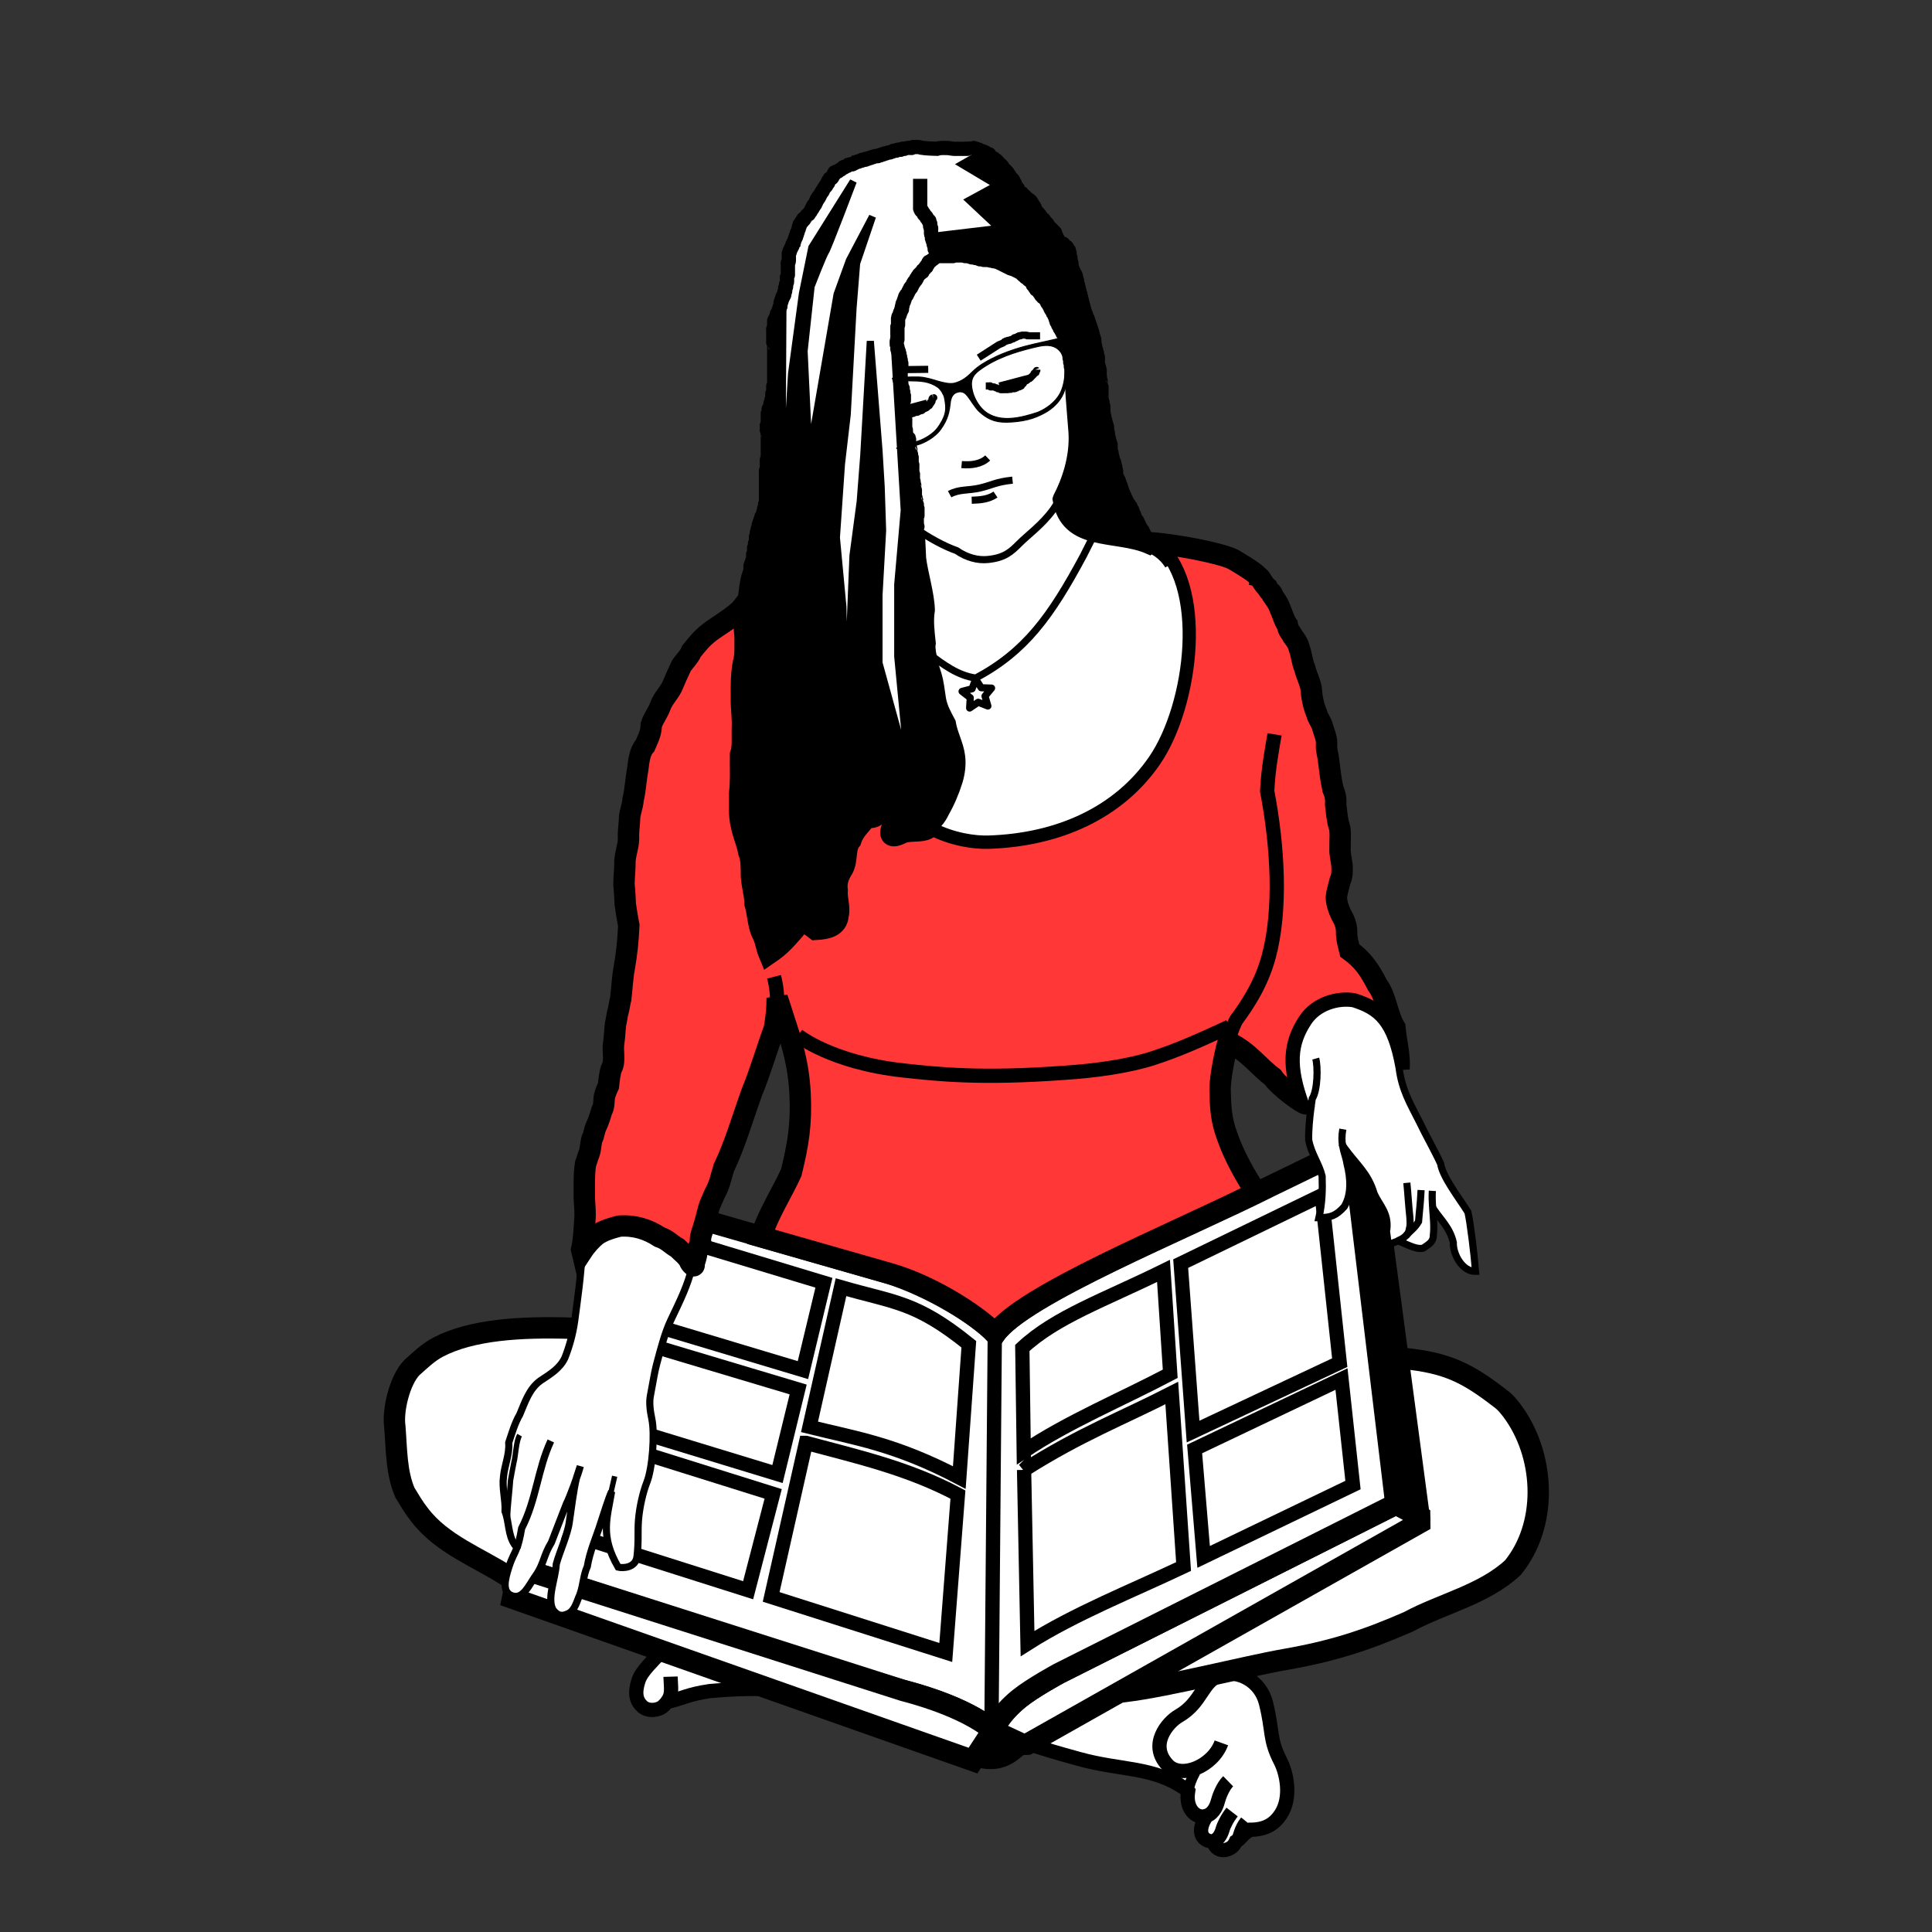 <?xml version="1.0" encoding="UTF-8" standalone="no"?>
<!-- Created with Inkscape (http://www.inkscape.org/) -->

<svg
   xmlns:dc="http://purl.org/dc/elements/1.1/"
   xmlns:cc="http://creativecommons.org/ns#"
   xmlns:rdf="http://www.w3.org/1999/02/22-rdf-syntax-ns#"
   xmlns:svg="http://www.w3.org/2000/svg"
   xmlns="http://www.w3.org/2000/svg"
   xmlns:sodipodi="http://sodipodi.sourceforge.net/DTD/sodipodi-0.dtd"
   xmlns:inkscape="http://www.inkscape.org/namespaces/inkscape"
   width="720"
   height="720"
   viewBox="0 0 720 720"
   id="svg2"
   version="1.1"
   inkscape:version="0.91 r13725"
   sodipodi:docname="comicorama-tatjana.svg"
   inkscape:export-filename="comicorama-tatjana.png"
   inkscape:export-xdpi="200"
   inkscape:export-ydpi="200">
  <rect x="0" y="0" width="720" height="720" fill="#333333" stroke="none"/>
  <defs
     id="defs4" />
  <sodipodi:namedview
     id="base"
     pagecolor="#ffffff"
     bordercolor="#666666"
     borderopacity="1.0"
     inkscape:pageopacity="0.0"
     inkscape:pageshadow="2"
     inkscape:zoom="1.1472222"
     inkscape:cx="360.00001"
     inkscape:cy="360.00001"
     inkscape:document-units="px"
     inkscape:current-layer="layer1"
     showgrid="false"
     inkscape:window-width="1920"
     inkscape:window-height="1016"
     inkscape:window-x="0"
     inkscape:window-y="27"
     inkscape:window-maximized="1"
     showguides="true"
     inkscape:guide-bbox="true"
     units="px">
    <inkscape:grid
       type="xygrid"
       id="grid4490" />
  </sodipodi:namedview>
  <g
     inkscape:label="Layer 1"
     inkscape:groupmode="layer"
     id="layer1"
     transform="translate(0,-332.362)">
    <g
       style="stroke-width:3;stroke-miterlimit:4;stroke-dasharray:none"
       id="g4519" />
    <g
       id="g4507"
       transform="matrix(-1,0,0,1,683.539,1.058)" />
    <g
       transform="translate(-9.828,-9.716)"
       id="g5608" />
    <g
       transform="matrix(1.828,0,0,1.828,-297.939,-599.981)"
       id="tatjana"
       inkscape:label="#g3577">
      <g
         style="stroke-width:3;stroke-miterlimit:4;stroke-dasharray:none;image-rendering:optimizeQuality"
         id="g4556"
         transform="matrix(0.696,0,0,0.694,113.118,203.792)">
        <path
           sodipodi:nodetypes="csccccccsccsssccc"
           inkscape:connector-curvature="0"
           d="m 372.085,953.298 c 7.541,2.414 7.531,2.429 15.517,4.656 12.725,3.549 21.856,2.111 31.563,9.022 l 0.491,0.518 c -0.806,5.169 2.229,7.775 4.733,7.367 l 0.121,0.744 c -2.562,4.716 0.171,6.316 1.627,6.542 0.322,0.05 0.631,0.031 0.929,-0.032 0.436,2.507 2.8,3.38 5.059,1.98 0.73,-0.452 1.176,-1.069 1.531,-1.854 1.67,-0.97 1.538,-1.884 4.218,-3.469 4.716,-0.008 7.186,-1.895 8.892,-4.461 3.362,-5.054 1.678,-12.316 -0.033,-15.66 -3.352,-6.55 -2.134,-8.453 -4.263,-17.081 -1.626,-6.587 -8.115,-9.772 -13.055,-8.311 l -39.574,-1.399 z"
           style="opacity:1;fill:#ffffff;fill-opacity:1;fill-rule:evenodd;stroke:#000000;stroke-width:4.18;stroke-linecap:butt;stroke-linejoin:miter;stroke-miterlimit:4;stroke-dasharray:none;stroke-opacity:1"
           id="path4550" />
        <path
           style="opacity:1;fill:none;fill-rule:evenodd;stroke:#000000;stroke-width:3.135;stroke-linecap:butt;stroke-linejoin:miter;stroke-miterlimit:4;stroke-dasharray:none;stroke-opacity:1"
           d="m 421.715,961.829 c -1.164,2.136 -1.804,4.029 -2.06,5.666"
           id="path4402"
           inkscape:connector-curvature="0"
           sodipodi:nodetypes="cc" />
        <path
           style="opacity:1;fill:none;fill-rule:evenodd;stroke:#000000;stroke-width:4.18;stroke-linecap:butt;stroke-linejoin:miter;stroke-miterlimit:4;stroke-dasharray:none;stroke-opacity:1"
           d="m 427.063,982.115 c 1.239,-0.326 2.203,-1.705 2.672,-3.347 0.407,-1.426 1.395,-3.367 2.815,-5.194"
           id="path4414"
           inkscape:connector-curvature="0"
           sodipodi:nodetypes="csc" />
        <path
           style="opacity:1;fill:none;fill-rule:evenodd;stroke:#000000;stroke-width:3.135;stroke-linecap:butt;stroke-linejoin:miter;stroke-miterlimit:4;stroke-dasharray:none;stroke-opacity:1"
           d="m 433.64,982.301 c 0.78,-1.677 0.987,-3.944 2.774,-6.152"
           id="path4426"
           inkscape:connector-curvature="0"
           sodipodi:nodetypes="cc" />
        <path
           sodipodi:nodetypes="cssc"
           inkscape:connector-curvature="0"
           id="path4532"
           d="m 429.411,953.249 c -2.465,6.82 -11.74,10.747 -15.738,6.512 -5.639,-5.973 0.027,-12.548 3.217,-14.399 7.087,-4.114 6.715,-10.382 12.526,-12.101"
           style="opacity:1;fill:none;fill-rule:evenodd;stroke:#000000;stroke-width:4.18;stroke-linecap:butt;stroke-linejoin:miter;stroke-miterlimit:4;stroke-dasharray:none;stroke-opacity:1" />
        <path
           sodipodi:nodetypes="csc"
           inkscape:connector-curvature="0"
           id="path4552"
           d="m 424.389,974.862 c 2.398,-0.391 3.527,-2.641 3.997,-4.479 0.323,-1.265 1.451,-4.34 3.008,-5.849"
           style="opacity:1;fill:none;fill-rule:evenodd;stroke:#000000;stroke-width:4.18;stroke-linecap:butt;stroke-linejoin:miter;stroke-miterlimit:4;stroke-dasharray:none;stroke-opacity:1" />
      </g>
      <path
         id="path4388"
         style="opacity:1;fill:#ffffff;fill-opacity:1;fill-rule:evenodd;stroke:#000000;stroke-width:4.356;stroke-linecap:butt;stroke-linejoin:miter;stroke-miterlimit:4;stroke-dasharray:none;stroke-opacity:1;image-rendering:optimizeQuality"
         d="m 392.273,854.896 c 9.109,-1.119 24.4,-5.094 32.78,-6.564 9.513,-1.67 16.254,-3.82 25.015,-7.642 7.022,-3.788 15.376,-5.538 21.346,-11.06 7.052,-8.672 6.58,-22.09 0.459,-31.112 -0.943,-1.391 -2.005,-2.675 -3.042,-3.396 -6.717,-5.177 -10.794,-7.274 -19.738,-8.151 l -55.2,50.788 z"
         inkscape:connector-curvature="0"
         sodipodi:nodetypes="csccscccc" />
      <path
         sodipodi:nodetypes="cscccccccc"
         inkscape:connector-curvature="0"
         id="path4350"
         d="m 279.465,780.818 c -10.369,-0.328 -20.301,0.28 -27.138,3.841 -2.02,1.052 -3.688,2.689 -5.378,4.187 -2.53,2.628 -3.949,8.832 -3.468,12.045 0.369,4.625 0.28,9.332 2.056,13.44 1.068,1.722 1.723,2.942 2.989,4.538 4.565,5.993 12.05,8.697 17.803,12.436 l 7.507,3.15 15.941,-53.53 z"
         style="opacity:1;fill:#ffffff;fill-opacity:1;fill-rule:evenodd;stroke:#000000;stroke-width:4.356;stroke-linecap:butt;stroke-linejoin:miter;stroke-miterlimit:4;stroke-dasharray:none;stroke-opacity:1;image-rendering:optimizeQuality" />
      <g
         transform="matrix(0.696,0,0,0.694,113.118,204.647)"
         style="stroke-width:3;stroke-miterlimit:4;stroke-dasharray:none;image-rendering:optimizeQuality"
         id="g4522">
        <path
           sodipodi:nodetypes="csssccccc"
           inkscape:connector-curvature="0"
           d="m 264.898,925.628 c -1.954,2.382 -5.287,5.165 -6.236,8.126 -1.185,3.698 -0.679,5.899 1.125,7.573 1.652,1.532 4.761,1.226 6.194,-0.159 0.411,-0.398 0.75,-0.775 1.042,-1.133 4.758,-1.111 5.955,-2.253 12.59,-3.234 5.031,-0.448 11.016,-0.839 18.16,-0.485 l -26.337,-14.619 z"
           style="opacity:1;fill:#ffffff;fill-opacity:1;fill-rule:evenodd;stroke:#000000;stroke-width:4.18;stroke-linecap:butt;stroke-linejoin:miter;stroke-miterlimit:4;stroke-dasharray:none;stroke-opacity:1"
           id="path4472" />
        <path
           sodipodi:nodetypes="cc"
           inkscape:connector-curvature="0"
           id="path4519"
           d="m 267.01,940.027 c 1.698,-2.233 1.149,-4.047 1.049,-7.449"
           style="opacity:1;fill:none;fill-rule:evenodd;stroke:#000000;stroke-width:4.18;stroke-linecap:butt;stroke-linejoin:miter;stroke-miterlimit:4;stroke-dasharray:none;stroke-opacity:1" />
      </g>
      <g
         transform="matrix(0.696,0,0,0.694,113.118,204.647)"
         style="stroke-width:3;stroke-miterlimit:4;stroke-dasharray:none;image-rendering:optimizeQuality"
         id="g5085">
        <g
           style="stroke-width:3;stroke-miterlimit:4;stroke-dasharray:none"
           id="g4816">
          <path
             id="path4802"
             style="opacity:1;fill:#ffffff;fill-opacity:1;fill-rule:evenodd;stroke:#000000;stroke-width:6.269;stroke-linecap:butt;stroke-linejoin:bevel;stroke-miterlimit:4;stroke-dasharray:none;stroke-opacity:1"
             d="m 371.876,952.796 117.241,-66.351 -8.592,-4.572 -98.605,49.713 c 0,0 -7.801,4.217 -11.752,7.429 -5.773,4.693 -7.743,9.362 -7.743,9.362 z"
             inkscape:connector-curvature="0"
             sodipodi:nodetypes="ccccscc" />
          <path
             id="path4784"
             style="opacity:1;fill:#000000;fill-opacity:1;fill-rule:evenodd;stroke:#000000;stroke-width:3.135;stroke-linecap:butt;stroke-linejoin:bevel;stroke-miterlimit:4;stroke-dasharray:none;stroke-opacity:1"
             d="m 480.525,881.873 8.563,4.964 -13.602,-102.436 -7.554,-7.684 z"
             inkscape:connector-curvature="0"
             sodipodi:nodetypes="ccccc" />
          <path
             id="path4777"
             style="opacity:1;fill:#ffffff;fill-opacity:1;fill-rule:evenodd;stroke:#000000;stroke-width:6.269;stroke-linecap:butt;stroke-linejoin:miter;stroke-miterlimit:4;stroke-dasharray:none;stroke-opacity:1"
             d="m 223.593,900.587 c 0,0 101.142,33.023 112.478,36.003 20.12,5.289 26.355,11.786 26.355,11.786 0,0 1.97,-4.668 7.743,-9.362 3.951,-3.212 11.752,-7.429 11.752,-7.429 l 98.605,-49.713 -12.593,-105.156 -24.598,11.981 c -24.09,12.175 -71.898,31.55 -80.159,43.131 -5.596,-5.81 -19.194,-13.889 -30.841,-17.645 l -66.894,-19.27 z"
             inkscape:connector-curvature="0"
             sodipodi:nodetypes="cscccccccccc" />
          <path
             style="opacity:1;fill:none;fill-rule:evenodd;stroke:#000000;stroke-width:4.18;stroke-linecap:butt;stroke-linejoin:miter;stroke-miterlimit:4;stroke-dasharray:none;stroke-opacity:1"
             d="m 363.043,831.683 -0.981,115.763"
             id="path4456"
             inkscape:connector-curvature="0"
             sodipodi:nodetypes="cc" />
          <path
             id="path4799"
             style="opacity:1;fill:#ffffff;fill-opacity:1;fill-rule:evenodd;stroke:#000000;stroke-width:6.269;stroke-linecap:butt;stroke-linejoin:miter;stroke-miterlimit:4;stroke-dasharray:none;stroke-opacity:1"
             d="m 336.071,936.591 c 20.12,5.289 26.355,11.786 26.355,11.786 l -5.775,8.857 -134.867,-47.708 1.809,-8.939 z"
             inkscape:connector-curvature="0"
             sodipodi:nodetypes="cccccc" />
          <path
             style="fill:#000000;fill-opacity:1;fill-rule:evenodd;stroke:#000000;stroke-width:3.135;stroke-linecap:butt;stroke-linejoin:miter;stroke-miterlimit:4;stroke-dasharray:none;stroke-opacity:1"
             d="m 362.476,948.296 -5.849,8.978 c 7.236,2.246 11.01,0.061 15.343,-4.389 z"
             id="path4814"
             inkscape:connector-curvature="0"
             sodipodi:nodetypes="cccc" />
        </g>
        <path
           sodipodi:nodetypes="ccccccccccccccc"
           inkscape:connector-curvature="0"
           id="path5077"
           d="m 259.25,834.353 -8.635,23.78 48.774,14.92 6.053,-24.844 z m -10.509,29.01 -9.974,27.282 52.019,16.542 7.336,-28.309 z m 58.099,-20.838 6.147,-25.665 -43.096,-13.059 -8.593,25.01 z"
           style="fill:#ffffff;fill-opacity:1;fill-rule:evenodd;stroke:#000000;stroke-width:4.18;stroke-linecap:butt;stroke-linejoin:miter;stroke-miterlimit:4;stroke-dasharray:none;stroke-opacity:1" />
        <path
           sodipodi:nodetypes="cccccccccc"
           inkscape:connector-curvature="0"
           id="path5079"
           d="m 307.71,863.891 -10.177,45.254 51.149,16.324 3.557,-46.385 c -14.843,-7.897 -29.686,-11.171 -44.529,-15.193 z m 44.934,10.191 2.785,-39.157 c -15.547,-12.584 -21.769,-12.2 -37.437,-16.759 l -9.228,41.033 c 13.255,3.316 25.131,4.976 43.879,14.883 z"
           style="fill:#ffffff;fill-opacity:1;fill-rule:evenodd;stroke:#000000;stroke-width:4.18;stroke-linecap:butt;stroke-linejoin:miter;stroke-miterlimit:4;stroke-dasharray:none;stroke-opacity:1" />
        <path
           sodipodi:nodetypes="cccccccccc"
           inkscape:connector-curvature="0"
           id="path5081"
           d="m 371.615,871.83 1.009,51.028 c 13.813,-8.809 30.759,-15.529 45.707,-22.636 l -3.449,-50.97 c -14.31,7.358 -26.901,12.136 -43.267,22.578 z m 42.811,-28.229 -1.972,-30.223 c -17.42,8.607 -31.555,13.475 -41.354,22.636 l 0.416,30.387 c 12.76,-8.629 28.575,-15.221 42.91,-22.8 z"
           style="fill:#ffffff;fill-opacity:1;fill-rule:evenodd;stroke:#000000;stroke-width:4.18;stroke-linecap:butt;stroke-linejoin:miter;stroke-miterlimit:4;stroke-dasharray:none;stroke-opacity:1" />
        <path
           sodipodi:nodetypes="cccccccccc"
           inkscape:connector-curvature="0"
           id="path5083"
           d="m 421.571,865.685 2.637,31.708 43.748,-21.112 -3.362,-31.135 z m 42.503,-25.36 -5.259,-49.174 -41.328,20.088 3.63,49.338 z"
           style="fill:#ffffff;fill-opacity:1;fill-rule:evenodd;stroke:#000000;stroke-width:4.18;stroke-linecap:butt;stroke-linejoin:miter;stroke-miterlimit:4;stroke-dasharray:none;stroke-opacity:1" />
      </g>
      <g
         transform="matrix(0.696,0,0,0.694,113.118,204.647)"
         style="stroke-width:1.5;stroke-miterlimit:4;stroke-dasharray:none;image-rendering:optimizeQuality"
         id="g4702">
        <g
           style="fill:#ff0000;stroke-width:1.5;stroke-miterlimit:4;stroke-dasharray:none"
           id="g4693">
          <path
             sodipodi:nodetypes="ccccccccccssscccccccsccsccssssscscccccccc"
             inkscape:connector-curvature="0"
             d="m 242.164,807.249 c -0.214,6.909 -1.472,15.447 -2.186,20.859 -0.572,4.083 -1.654,7.724 -2.851,10.764 -1.421,3.1 -4.182,4.762 -7.251,6.8 -3.252,2.385 -4.484,6.358 -5.987,9.909 -1.472,2.533 -2.31,5.505 -3.228,8.251 0.272,3.497 -1.212,6.555 -1.531,9.991 -0.459,3.386 0.628,6.779 0.454,10.194 1.234,3.206 0.826,6.941 2.857,9.859 l 0.656,0.772 c -0.698,1.885 -1.418,2.706 -2.386,5.716 -1.2,3.728 -2.07,7.437 0.985,8.468 3.215,1.085 4.882,-3.177 6.867,-5.968 2.377,-3.343 2.237,-5.859 4.61,-9.734 1.661,-4.254 2.392,-6.279 4.39,-11.371 0.9,-1.692 3.619,-9.079 4.057,-10.998 l -1.084,3.314 c -0.976,4.116 -1.496,8.895 -2.137,13.139 -0.446,3.533 -2.903,8.88 -3.806,12.272 -0.231,4.355 -2.801,10.088 -0.957,13.468 1.288,1.652 2.517,2.097 4.58,1.023 1.877,-0.977 2.442,-3.709 3.293,-5.546 1.015,-2.856 0.959,-5.455 2.172,-8.237 0.691,-4.229 2.601,-8.735 3.422,-11.239 1.361,-4.151 2.81,-8.858 3.695,-10.765 -1.334,7.958 -3.395,12.981 1.922,22.217 1.219,0.304 5.115,0.337 5.521,-3.164 0.526,-4.531 0.15,-7.256 0.429,-10.7 0.301,-3.709 1.275,-8.069 2.444,-11.041 1.665,-4.232 2.377,-14.257 1.464,-18.635 -0.469,-2.252 -0.822,-4.711 -0.433,-6.746 0.988,-5.159 1.131,-6.586 1.781,-9.119 1.426,-5.434 2.578,-9.7 4.182,-13.087 2.968,-6.268 4.868,-10.059 6.338,-15.873 l -0.877,-1.673 c -0.809,-1.458 -2.124,-2.372 -3.492,-3.745 -1.988,-1.105 -2.739,-2.326 -5.26,-3.222 -3.544,-2.322 -7.387,-3.498 -11.765,-3.183 -2.018,0.53 -4.724,1.24 -6.769,2.74 -1.215,1.004 -2.702,2.574 -3.889,4.3 z"
             style="opacity:1;fill:#ffffff;fill-opacity:1;fill-rule:evenodd;stroke:#000000;stroke-width:2.09;stroke-linecap:butt;stroke-linejoin:miter;stroke-miterlimit:4;stroke-dasharray:none;stroke-opacity:1"
             id="path4695" />
        </g>
        <path
           style="opacity:1;fill:none;fill-rule:evenodd;stroke:#000000;stroke-width:1.567;stroke-linecap:butt;stroke-linejoin:miter;stroke-miterlimit:4;stroke-dasharray:none;stroke-opacity:1"
           d="m 223.851,861.626 c -1.046,1.826 -1.102,5.813 -1.694,8.15 -0.369,1.908 -0.545,2.761 -0.953,5.094 -0.152,2.771 -0.859,8.178 -0.852,10.929"
           id="path4334"
           inkscape:connector-curvature="0"
           sodipodi:nodetypes="cccc" />
        <path
           sodipodi:nodetypes="cc"
           inkscape:connector-curvature="0"
           id="path4344"
           d="m 250.006,881.094 1.688,-7.39"
           style="opacity:1;fill:none;fill-rule:evenodd;stroke:#000000;stroke-width:1.567;stroke-linecap:butt;stroke-linejoin:miter;stroke-miterlimit:4;stroke-dasharray:none;stroke-opacity:1" />
        <path
           sodipodi:nodetypes="ccc"
           inkscape:connector-curvature="0"
           id="path4689"
           d="m 232.996,863.33 c -3.844,8.242 -4.235,17.281 -8.547,25.658 -0.48,2.856 -0.912,4.47 -1.352,5.66"
           style="opacity:1;fill:none;fill-rule:evenodd;stroke:#000000;stroke-width:2.09;stroke-linecap:butt;stroke-linejoin:miter;stroke-miterlimit:4;stroke-dasharray:none;stroke-opacity:1" />
      </g>
      <g
         transform="matrix(0.696,0,0,0.694,113.118,204.647)"
         style="stroke-width:3;stroke-miterlimit:4;stroke-dasharray:none;image-rendering:optimizeQuality"
         id="g4713">
        <path
           sodipodi:nodetypes="ccccccccccccccccccccccccccssccccccccccccccccccccccccccccccsccccsccccsccsccccccccccccccccccccccccccccccccccccccccccccccccccccc"
           inkscape:connector-curvature="0"
           d="m 289.628,617.746 c 0.019,3.038 -0.116,6.141 0.267,9.027 -0.039,2.794 0.223,5.729 -0.544,8.283 -0.566,3.092 -0.563,6.334 -0.524,9.574 -0.114,3.213 0.453,6.266 0.267,9.497 -0.074,2.564 0.282,5.306 -0.534,7.621 -0.054,3.817 0.18,7.703 -0.267,11.427 0.053,3.16 -0.239,6.401 0.534,9.391 0.603,3.003 1.595,4.756 2.135,7.74 0.872,2.128 0.772,4.692 0.801,7.108 0.192,2.961 0.997,5.185 1.068,8.105 0.765,2.421 0.87,5.915 1.868,8.274 1.235,2.161 1.4,4.471 2.188,6.364 3.458,-2.371 4.648,-3.914 7.333,-6.911 2.559,-3.674 4.992,-1.181 6.333,-0.178 3.418,-0.198 6.248,-0.871 6.565,-4.079 0.606,-2.404 -0.462,-4.809 -0.267,-7.411 -0.323,-2.446 0.43,-4.433 1.715,-6.428 1.376,-2.589 0.409,-6.065 2.288,-8.313 0.61,-2.033 2.088,-3.738 3.47,-5.338 1.758,-2.517 2.593,-0.176 4.49,-2.547 4.528,-1.541 7.442,-3.516 5.919,0.145 -0.909,2.307 -5.07,8.917 1.51,5.452 2.687,-0.692 5.271,-0.103 6.931,-1.047 0.613,-0.359 1.192,-0.794 1.725,-1.278 l -0.056,0.145 c 6.159,3.218 12.56,4.012 16.241,3.896 20.234,-0.638 37.473,-8.476 47.746,-23.454 10.921,-15.922 15.373,-51.454 0.271,-62.884 l -0.776,-0.46 c 6.456,0.295 20.798,2.975 24.525,4.887 0,0 6.765,3.927 7.073,4.85 0.949,0.212 1.582,2.364 2.936,3.47 0.709,1.64 1.386,1.054 1.601,2.402 0.813,1.174 1.559,2.11 2.135,3.737 0.736,1.569 1.228,3.629 2.135,4.804 0.312,1.862 0.846,1.833 1.593,3.342 0.738,0.958 1.574,2.119 1.877,3.463 0.669,1.774 0.867,4.186 1.602,5.852 0.532,2.136 1.406,3.686 1.868,5.757 0.201,2.811 0.668,5.194 1.601,7.473 0.501,1.839 1.4,2.503 1.868,4.404 0.46,1.644 1.254,3.15 1.068,5.063 -0.085,1.489 0.415,2.729 0.529,3.932 0.384,2.934 0.678,5.924 1.333,8.897 0.614,1.48 0.946,2.656 0.807,4.459 0.287,2.273 0.392,4.555 1.068,6.607 0.466,1.562 0.184,4.021 0.214,6.3 -0.098,1.734 0.411,3.46 0.592,5.258 0.044,1.534 0.076,3.007 -0.59,4.409 -0.363,1.598 -0.953,3.202 -1.075,4.881 0.064,1.737 0.665,3.406 1.361,4.907 0.888,1.483 1.646,3.271 1.634,5.019 -0.037,2.233 0.561,4.063 0.933,5.609 3.899,2.841 5.818,5.718 8.085,10.157 2.638,3.544 2.855,8.715 5.131,12.486 0.327,4.012 1.502,8.022 1.217,12.099 -2.427,-13.828 -6.565,-16.878 -13.442,-19.105 -4.398,-0.712 -10.211,0.954 -13.141,5.403 -4.286,6.51 -4.861,12.858 -0.768,24.033 -1.085,-0.163 -7.948,-5.188 -9.628,-7.832 -4.282,-3.218 -6.994,-7.363 -12.707,-10.167 l -0.43,-0.004 c -1.328,5.036 -2.38,11.147 -2.303,14.122 0.131,5.081 0.259,8.465 2.134,13.543 1.909,5.543 5.506,11.992 8.408,16.252 0,0 0.025,0.103 -0.204,0.218 -24.298,12.194 -68.005,29.902 -76.189,41.376 -5.596,-5.81 -19.077,-14.271 -30.841,-17.645 L 294.49,803.332 c 2.34,-6.969 6.396,-13.194 8.936,-18.868 2.037,-8.377 3.015,-14.139 2.577,-23.195 -0.524,-10.826 -3.694,-18.355 -5.764,-25.218 l -0.94,-2.847 -0.045,2.228 c -0.088,2.172 -0.384,4.37 -0.782,6.754 -2.238,6.1 -4.094,12.6 -6.56,18.623 -2.691,7.423 -4.888,15.269 -8.304,22.406 l -0.079,0.371 c -0.746,2.253 -0.958,4.24 -2.495,7.013 -0.799,1.832 -1.586,3.524 -1.783,4.364 -0.586,2.22 -0.971,3.901 -1.735,6.272 -0.362,1.126 -0.815,2.259 -0.667,3.603 -0.086,1.081 -0.818,1.757 -1.068,2.936 -0.077,1.224 -0.487,2.319 -0.824,3.471 0.296,1.514 -1.124,0.041 -1.387,-0.873 -0.809,-1.458 -2.124,-2.372 -3.492,-3.745 -1.988,-1.105 -2.739,-2.326 -5.26,-3.222 -3.544,-2.322 -7.387,-3.498 -11.765,-3.183 -2.018,0.53 -4.724,1.24 -6.769,2.74 -1.302,1.076 -2.916,2.802 -4.139,4.673 l -0.125,-0.528 c 0.671,-2.919 0.735,-5.869 0.934,-8.664 0.208,-1.827 -0.009,-4.045 -0.145,-6.241 0.033,-3.344 -0.158,-7.247 0.356,-10.254 0.326,-0.818 0.579,-1.951 1.077,-3.152 0.475,-1.377 0.4,-2.878 0.84,-4.258 0.57,-0.987 0.606,-2.467 1.217,-3.683 0.683,-1.449 1.168,-2.965 1.6,-4.503 0.735,-1.224 0.598,-2.599 0.746,-3.953 0.244,-1.17 0.733,-2.358 1.229,-3.408 0.135,-1.198 0.416,-4.186 0.96,-5.228 1.154,-2.348 0.114,-4.755 0.624,-7.641 0.262,-1.944 0.281,-3.68 0.505,-5.299 0.253,-1.052 0.368,-2.197 0.665,-3.439 0.395,-1.3 0.478,-2.617 0.837,-3.929 0.158,-1.498 0.334,-2.89 0.43,-4.357 0.203,-1.504 0.253,-2.981 0.567,-4.476 0.837,-4.858 1.127,-7.932 1.371,-12.695 -0.3,-1.494 -0.831,-4.771 -1.039,-6.283 -0.036,-1.306 -0.14,-3.086 -0.277,-4.792 -0.289,-1.459 0.185,-4.861 0.178,-6.734 -0.153,-2.801 1.034,-5.06 1.068,-7.783 -0.122,-1.837 0.178,-3.5 0.267,-5.25 -0.051,-2.244 0.954,-4.05 1.068,-6.226 0.685,-2.79 0.78,-5.755 1.328,-8.665 0.328,-2.454 0.546,-5.34 2.142,-7.081 0.711,-1.755 1.785,-3.414 1.865,-6.172 0.596,-1.907 1.911,-3.423 2.672,-5.571 0.829,-2.306 2.882,-4.055 3.737,-6.405 0.698,-1.634 1.32,-3.092 2.135,-4.804 0.311,-1.099 2.597,-3.063 3.203,-4.804 1.801,-2.195 2.819,-3.624 5.338,-5.605 1.621,-1.294 7.922,-5.074 9.429,-7.142 z"
           style="opacity:1;fill:#ff3737;fill-opacity:1;fill-rule:evenodd;stroke:#000000;stroke-width:6.269;stroke-linecap:butt;stroke-linejoin:miter;stroke-miterlimit:4;stroke-dasharray:none;stroke-opacity:1"
           id="path4546" />
        <path
           sodipodi:nodetypes="cscsc"
           inkscape:connector-curvature="0"
           d="m 305.322,744.207 c 0,0 9.823,7.983 30.965,10.293 9.953,1.087 22.561,2.488 46.932,0.7 9.487,-0.608 19.057,-1.996 26.192,-4.311 7.183,-2.33 13.796,-5.297 22.332,-9.26"
           style="opacity:1;fill:none;fill-rule:evenodd;stroke:#000000;stroke-width:4.18;stroke-linecap:butt;stroke-linejoin:miter;stroke-miterlimit:4;stroke-dasharray:none;stroke-opacity:1"
           id="path4493" />
        <path
           style="opacity:1;fill:none;fill-rule:evenodd;stroke:#000000;stroke-width:4.18;stroke-linecap:butt;stroke-linejoin:miter;stroke-miterlimit:4;stroke-dasharray:none;stroke-opacity:1"
           d="m 444.985,655.765 c -0.927,5.442 -1.854,10.387 -2.163,16.685 3.148,16.424 4.13,34.957 0.451,48.608 -2.104,7.809 -6,13.838 -9.475,18.565 -0.87,1.495 -1.744,3.948 -2.469,6.695"
           id="path4536"
           inkscape:connector-curvature="0"
           sodipodi:nodetypes="ccscc" />
        <path
           id="path4542"
           style="opacity:1;fill:none;fill-rule:evenodd;stroke:#000000;stroke-width:4.18;stroke-linecap:butt;stroke-linejoin:miter;stroke-miterlimit:4;stroke-dasharray:none;stroke-opacity:1"
           d="m 298.371,726.972 c 0.772,2.998 0.995,5.709 0.883,8.459"
           inkscape:connector-curvature="0"
           sodipodi:nodetypes="cc" />
      </g>
      <g
         transform="matrix(0.696,0,0,0.694,113.118,204.647)"
         style="stroke-width:1.5;stroke-miterlimit:4;stroke-dasharray:none;image-rendering:optimizeQuality"
         id="g4763">
        <path
           sodipodi:nodetypes="cccccccccccccccccccccccccsccc"
           inkscape:connector-curvature="0"
           d="m 487.429,769.624 c 1.644,3.498 4.608,8.738 6.191,12.248 0.669,3.982 5.023,9.531 8.002,14.224 0.731,3.135 1.852,12.548 2.237,17.436 -3.91,0.056 -6.641,-5.091 -6.516,-8.488 -0.937,-4.297 -3.761,-6.767 -5.673,-9.685 l -0.398,-0.673 c 0.193,2.815 0.524,5.477 0.228,8.178 -0.021,2.156 -1.422,2.691 -2.956,3.816 -1.788,0.455 -3.742,-0.58 -6.92,-1.953 l -0.434,-0.186 c -0.656,0.319 -1.939,0.76 -2.901,1.11 l -0.536,-4.071 0.124,-0.422 c 0.544,-4.874 -2.255,-7.156 -3.729,-10.485 -1.76,-6.019 -5.183,-8.516 -8.781,-13.52 l -0.403,-0.623 -0.054,0.091 c 0.328,1.905 1.001,3.416 1.289,5.276 1.135,4.444 1.321,9.082 -0.802,12.607 -2.375,2.658 -3.968,3.227 -7.409,3.239 0.976,-4.268 1.064,-8.294 0.932,-12.197 -0.897,-3.722 -3.144,-6.451 -3.939,-10.626 -0.082,-2.837 0.278,-6.472 0.661,-9.429 l -1.548,-1.17 c -4.093,-11.175 -3.517,-17.523 0.768,-24.033 2.929,-4.449 8.743,-6.114 13.141,-5.403 6.877,2.227 11.015,5.277 13.452,18.814 0.843,6.635 3.259,10.499 5.973,15.924 z"
           style="opacity:1;fill:#ffffff;fill-opacity:1;fill-rule:evenodd;stroke:#000000;stroke-width:2.09;stroke-linecap:butt;stroke-linejoin:miter;stroke-miterlimit:4;stroke-dasharray:none;stroke-opacity:1"
           id="path4740" />
        <path
           style="opacity:1;fill:none;fill-rule:evenodd;stroke:#000000;stroke-width:2.09;stroke-linecap:butt;stroke-linejoin:miter;stroke-miterlimit:4;stroke-dasharray:none;stroke-opacity:1"
           d="m 457.043,751.003 c 0.666,2.331 0.595,9.267 -1.02,11.776 -0.119,0.788 -0.251,1.712 -0.38,2.713"
           id="path4354"
           inkscape:connector-curvature="0"
           sodipodi:nodetypes="ccc" />
        <path
           style="opacity:1;fill:none;fill-rule:evenodd;stroke:#000000;stroke-width:2.09;stroke-linecap:butt;stroke-linejoin:miter;stroke-miterlimit:4;stroke-dasharray:none;stroke-opacity:1"
           d="m 487.905,789.637 c -0.259,4.861 -0.393,4.873 -0.741,9.253 -1.24,2.098 -2.563,2.767 -3.748,4.227"
           id="path4358"
           inkscape:connector-curvature="0"
           sodipodi:nodetypes="ccc" />
        <path
           style="opacity:1;fill:none;fill-rule:evenodd;stroke:#000000;stroke-width:2.09;stroke-linecap:butt;stroke-linejoin:miter;stroke-miterlimit:4;stroke-dasharray:none;stroke-opacity:1"
           d="m 491.205,789.863 c -0.104,1.676 -0.039,3.273 0.068,4.823"
           id="path4362"
           inkscape:connector-curvature="0"
           sodipodi:nodetypes="cc" />
        <path
           style="opacity:1;fill:none;fill-rule:evenodd;stroke:#000000;stroke-width:2.09;stroke-linecap:butt;stroke-linejoin:miter;stroke-miterlimit:4;stroke-dasharray:none;stroke-opacity:1"
           d="m 483.734,787.507 c 0.387,3.977 0.301,3.964 0.623,7.439 0.13,1.583 0.496,3.906 0.256,5.471 -0.351,1.127 0.091,2.418 -3.423,4.125"
           id="path4366"
           inkscape:connector-curvature="0"
           sodipodi:nodetypes="cccc" />
        <path
           sodipodi:nodetypes="cc"
           inkscape:connector-curvature="0"
           id="path4742"
           d="m 464.909,776.622 c -0.231,-1.342 -0.292,-2.879 0.073,-4.872"
           style="opacity:1;fill:none;fill-rule:evenodd;stroke:#000000;stroke-width:2.09;stroke-linecap:butt;stroke-linejoin:miter;stroke-miterlimit:4;stroke-dasharray:none;stroke-opacity:1" />
      </g>
      <g
         transform="matrix(0.696,0,0,0.694,102.63,226.942)"
         id="g7237">
        <g
           style="image-rendering:optimizeQuality"
           id="g4609"
           transform="translate(15.078,-32.119)">
          <g
             style="stroke-width:3;stroke-miterlimit:4;stroke-dasharray:none"
             id="g4555">
            <g
               style="fill:#ffffff;fill-opacity:1;stroke-width:3;stroke-miterlimit:4;stroke-dasharray:none"
               id="g4546">
              <path
                 sodipodi:nodetypes="ccccccccccccssccccsccsscccsscssccsccsccscsccscsccssccsccscccssccccscsccccccscssssccscsccssscsccccccsscccsccccccccccsccsccsscccccccccccssccsccssccscscccssccccssccccccccsccccccccccccccscccccccccccsccccccccccccsccsccscccccccscsccsscccccccccccscsccsccccccccccccccccccccccccccccccccccccccccccccccccccccccccccccccccccccccccccccccccccccccccccccccccccccccccccccccccccccccccccccccccccccccccsccccccccsccccccsccccsccccsscc"
                 inkscape:connector-curvature="0"
                 d="m 344.854,682.306 c 1.186,-1.036 2.152,-2.348 2.833,-3.836 1.648,-2.878 2.928,-5.947 3.934,-9.14 0.671,-2.311 0.997,-4.725 0.685,-7.113 -0.392,-3.378 -2.193,-6.44 -2.726,-9.808 -1.221,-2.287 -2.493,-4.546 -2.894,-7.166 -0.364,-2.314 -0.582,-4.644 -1.259,-6.905 -0.904,-3.068 -2.207,-6.046 -1.719,-9.338 -0.344,-3.273 -0.785,-6.534 -0.261,-9.768 -0.125,-4.748 -2.069,-10.88 -2.566,-15.213 l -0.245,-5.226 -0.093,-0.291 c -0.091,-0.396 -0.308,-0.492 -0.308,-1.134 l 0,-1.321 c 0,-0.134 -0.024,-1.083 0,-1.132 0.04,-0.08 0.149,-0.109 0.189,-0.189 0.01,-0.021 0.01,-0.923 0,-0.944 -0.04,-0.08 -0.149,-0.109 -0.189,-0.189 -0.034,-0.068 0,-0.812 0,-0.944 0,-0.131 -0.034,-0.875 0,-0.944 0.04,-0.08 0.149,-0.109 0.189,-0.189 0.029,-0.057 0,-0.481 0,-0.566 l 0,-1.132 c 0,-0.099 0.025,-0.705 0,-0.755 -0.04,-0.08 -0.149,-0.109 -0.189,-0.189 -0.051,-0.102 0.052,-0.703 0,-0.755 -0.044,-0.044 -0.144,0.044 -0.189,0 -0.009,-0.009 0,-0.855 0,-0.944 0,-0.063 0.044,-0.144 0,-0.189 -0.044,-0.044 -0.144,0.044 -0.189,0 -0.044,-0.044 0,-0.126 0,-0.189 0,-0.131 0.034,-0.875 0,-0.944 -0.04,-0.08 -0.149,-0.109 -0.189,-0.189 -0.028,-0.056 0,-0.126 0,-0.189 l 0,-0.189 0,-0.944 0,-0.189 c 0,-0.063 0.028,-0.133 0,-0.189 -0.04,-0.08 -0.149,-0.109 -0.189,-0.189 -0.024,-0.049 0,-0.999 0,-1.132 0,-0.063 0.028,-0.133 0,-0.189 -0.233,-0.466 -0.189,0.065 -0.189,-0.377 0,-0.134 0.024,-1.084 0,-1.132 -0.04,-0.08 -0.149,-0.109 -0.189,-0.189 -0.028,-0.056 0,-0.126 0,-0.189 l 0,-0.944 0,-0.189 c 0,-0.063 0.028,-0.133 0,-0.189 -0.04,-0.08 -0.149,-0.109 -0.189,-0.189 -0.029,-0.057 0,-0.481 0,-0.566 l 0,-1.51 c 0,-0.099 0.025,-0.705 0,-0.755 -0.04,-0.08 -0.149,-0.109 -0.189,-0.189 -0.028,-0.056 0,-0.126 0,-0.189 l 0,-0.189 0,-0.944 0,-0.189 c 0,-0.063 0.028,-0.132 0,-0.189 -0.04,-0.08 -0.149,-0.109 -0.189,-0.189 -0.051,-0.102 0.052,-0.703 0,-0.755 -0.044,-0.045 -0.144,0.044 -0.189,0 -0.008,-0.008 0,-0.686 0,-0.755 0,-0.131 0.034,-0.875 0,-0.944 -0.04,-0.08 -0.149,-0.109 -0.189,-0.189 -0.056,-0.113 0.089,-0.288 0,-0.377 -0.044,-0.044 -0.144,0.044 -0.189,0 -0.044,-0.044 0,-0.126 0,-0.189 l 0,-0.189 0,-1.321 c 0,-0.085 0.029,-0.509 0,-0.566 -0.113,-0.226 -0.453,-0.34 -0.566,-0.566 -0.028,-0.056 0.044,-0.144 0,-0.189 -0.044,-0.044 -0.144,0.044 -0.189,0 -0.089,-0.089 0.056,-0.265 0,-0.377 -0.04,-0.08 -0.149,-0.109 -0.189,-0.189 -0.028,-0.056 0,-0.126 0,-0.189 l 0,-0.189 0,-0.566 c 0,-0.063 -0.063,0.189 0,0.189 0.063,0 0,-0.126 0,-0.189 l 0,-0.189 c 0,-0.063 0.028,-0.133 0,-0.189 -0.04,-0.08 -0.149,-0.109 -0.189,-0.189 -0.029,-0.057 0,-0.481 0,-0.566 l 0,-1.132 0,-0.944 c 0,-0.063 0.044,-0.144 0,-0.189 -0.044,-0.044 -0.161,0.056 -0.189,0 -0.056,-0.113 0,-0.252 0,-0.377 0,-0.063 -0.063,0.189 0,0.189 0.063,0 0,-0.126 0,-0.189 l 0,-0.377 0,-0.189 c 0,-0.063 0.028,-0.133 0,-0.189 -0.04,-0.08 -0.149,-0.109 -0.189,-0.189 -0.075,-0.151 0.075,-0.415 0,-0.566 -0.04,-0.08 -0.149,-0.109 -0.189,-0.189 -0.056,-0.113 0.056,-0.265 0,-0.377 -0.04,-0.08 -0.149,-0.109 -0.189,-0.189 -0.029,-0.057 0,-0.481 0,-0.566 l 0,-1.321 c 0,-0.503 -0.063,0.063 0.189,-0.189 0.039,-0.039 -0.037,-0.491 0,-0.566 0.04,-0.08 0.149,-0.109 0.189,-0.189 0.034,-0.068 0,-0.812 0,-0.944 0,-0.131 0.034,-0.875 0,-0.944 -0.04,-0.08 -0.149,-0.109 -0.189,-0.189 -0.075,-0.151 0.075,-0.415 0,-0.566 -0.04,-0.08 -0.149,-0.109 -0.189,-0.189 -0.065,-0.13 0.066,-0.877 0,-0.944 -0.044,-0.044 -0.144,0.044 -0.189,0 -0.089,-0.089 0.056,-0.265 0,-0.377 -0.04,-0.08 -0.149,-0.109 -0.189,-0.189 -0.059,-0.119 0.059,-0.825 0,-0.944 -0.04,-0.08 -0.149,-0.109 -0.189,-0.189 -0.029,-0.057 0,-0.481 0,-0.566 l 0,-1.321 0,-0.944 0,-0.189 c 0,-0.063 -0.028,-0.133 0,-0.189 0.04,-0.08 0.149,-0.109 0.189,-0.189 0.029,-0.057 0,-0.481 0,-0.566 l 0,-1.132 c 0,-0.099 0.025,-0.705 0,-0.755 -0.04,-0.08 -0.149,-0.109 -0.189,-0.189 -0.075,-0.151 0.075,-0.415 0,-0.566 -0.04,-0.08 -0.149,-0.109 -0.189,-0.189 -0.051,-0.102 0.052,-0.703 0,-0.755 -0.044,-0.044 -0.144,0.044 -0.189,0 -0.066,-0.066 0.065,-0.813 0,-0.944 -0.04,-0.08 -0.149,-0.109 -0.189,-0.189 -0.056,-0.113 0.089,-0.288 0,-0.377 -0.044,-0.044 -0.144,0.044 -0.189,0 -0.094,-0.094 0.094,-0.472 0,-0.566 -0.044,-0.044 -0.144,0.044 -0.189,0 -0.044,-0.044 0,-0.126 0,-0.189 0,-0.075 0.04,-0.863 0,-0.944 -0.04,-0.08 -0.149,-0.109 -0.189,-0.189 -0.029,-0.057 0,-0.481 0,-0.566 0,-0.099 -0.025,-0.705 0,-0.755 0.04,-0.08 0.149,-0.109 0.189,-0.189 0.025,-0.05 0,-0.656 0,-0.755 l 0,-3.02 c 0,-0.046 -0.006,-0.56 0,-0.566 0.044,-0.044 0.144,0.044 0.189,0 0.044,-0.044 0,-0.126 0,-0.189 l 0,-0.189 0,-1.132 c 0,-0.085 -0.029,-0.509 0,-0.566 0.04,-0.08 0.149,-0.109 0.189,-0.189 0.278,-0.555 -0.437,0.248 0.189,-0.377 0.037,-0.075 -0.039,-0.528 0,-0.566 0.044,-0.044 0.144,0.044 0.189,0 0.089,-0.089 -0.056,-0.265 0,-0.377 0.04,-0.08 0.149,-0.109 0.189,-0.189 0.028,-0.056 -0.028,-0.133 0,-0.189 0.04,-0.08 0.149,-0.109 0.189,-0.189 0.056,-0.113 -0.089,-0.288 0,-0.377 0.044,-0.044 0.144,0.044 0.189,0 0.066,-0.066 -0.065,-0.813 0,-0.944 0.04,-0.08 0.149,-0.109 0.189,-0.189 0.075,-0.151 -0.075,-0.415 0,-0.566 0.04,-0.08 0.149,-0.109 0.189,-0.189 0.028,-0.056 -0.028,-0.133 0,-0.189 0.04,-0.08 0.149,-0.109 0.189,-0.189 0.056,-0.113 -0.056,-0.265 0,-0.377 0.04,-0.08 0.149,-0.109 0.189,-0.189 0.037,-0.075 -0.039,-0.528 0,-0.566 0.044,-0.044 0.144,0.044 0.189,0 0.089,-0.089 -0.056,-0.265 0,-0.377 0.04,-0.08 0.149,-0.109 0.189,-0.189 0.028,-0.056 -0.044,-0.144 0,-0.189 0.391,-0.39 -0.015,0.597 0.377,-0.189 0.028,-0.056 -0.028,-0.132 0,-0.189 0.04,-0.08 0.149,-0.109 0.189,-0.189 0.028,-0.056 -0.028,-0.133 0,-0.189 0.04,-0.08 0.149,-0.109 0.189,-0.189 0.028,-0.056 -0.028,-0.133 0,-0.189 0.04,-0.08 0.149,-0.109 0.189,-0.189 0.028,-0.056 -0.028,-0.133 0,-0.189 0.04,-0.08 0.149,-0.109 0.189,-0.189 0.028,-0.056 -0.044,-0.144 0,-0.189 0.044,-0.044 0.144,0.044 0.189,0 0.089,-0.089 -0.089,-0.288 0,-0.377 0.391,-0.39 -0.015,0.597 0.377,-0.189 0.028,-0.056 -0.028,-0.133 0,-0.189 0.04,-0.08 0.149,-0.109 0.189,-0.189 0.028,-0.056 -0.028,-0.133 0,-0.189 0.04,-0.08 0.149,-0.109 0.189,-0.189 0.028,-0.056 -0.028,-0.133 0,-0.189 0.08,-0.159 0.298,-0.218 0.377,-0.377 0.278,-0.555 -0.437,0.248 0.189,-0.377 l 0.189,-0.189 c 0.063,-0.063 0.149,-0.109 0.189,-0.189 0.056,-0.113 -0.089,-0.288 0,-0.377 0.044,-0.044 0.144,0.044 0.189,0 0.044,-0.044 -0.028,-0.133 0,-0.189 0.04,-0.08 0.149,-0.109 0.189,-0.189 0.028,-0.056 -0.028,-0.133 0,-0.189 0.08,-0.159 0.298,-0.218 0.377,-0.377 0.028,-0.056 -0.028,-0.133 0,-0.189 0.04,-0.08 0.126,-0.126 0.189,-0.189 0.063,-0.063 0.109,-0.149 0.189,-0.189 0.056,-0.028 0.144,0.044 0.189,0 0.044,-0.044 -0.045,-0.144 0,-0.189 0.044,-0.044 0.133,0.028 0.189,0 0.785,-0.393 -0.202,0.013 0.189,-0.377 0.044,-0.044 0.144,0.044 0.189,0 0.089,-0.089 -0.089,-0.288 0,-0.377 0.1,-0.099 0.26,-0.111 0.377,-0.189 0.074,-0.049 0.126,-0.126 0.189,-0.189 0.063,-0.063 0.149,-0.109 0.189,-0.189 0.13,-0.26 -0.229,-0.169 0.189,-0.377 0.056,-0.028 0.144,0.044 0.189,0 0.089,-0.089 -0.056,-0.265 0,-0.377 0.113,-0.226 0.453,-0.34 0.566,-0.566 0.056,-0.113 -0.056,-0.265 0,-0.377 0.209,-0.417 0.117,-0.059 0.377,-0.189 0.36,-0.18 0.432,-0.471 0.944,-0.755 l 0.944,-0.755 c 0.315,-0.063 0.627,-0.136 0.944,-0.189 0.124,-0.021 0.252,0 0.377,0 l 0.755,0 2.265,0 c 0.085,0 1.082,0.025 1.132,0 0.08,-0.04 0.109,-0.149 0.189,-0.189 0.057,-0.029 0.481,0 0.566,0 l 1.321,0 c 0.099,0 0.705,-0.025 0.755,0 0.08,0.04 0.109,0.149 0.189,0.189 0.104,0.052 0.985,-0.049 1.132,0 0.084,0.028 0.109,0.149 0.189,0.189 0.075,0.037 0.528,-0.039 0.566,0 0.044,0.044 -0.044,0.144 0,0.189 0.066,0.066 0.813,-0.065 0.944,0 0.08,0.04 0.109,0.149 0.189,0.189 0.119,0.059 0.636,-0.059 0.755,0 0.626,0.626 -0.178,-0.089 0.377,0.189 0.08,0.04 0.109,0.149 0.189,0.189 0.05,0.025 0.656,0 0.755,0 0.443,0 -0.089,-0.044 0.377,0.189 0.056,0.028 0.126,0 0.189,0 l 0.189,0 0.944,0 0.189,0 c 0.063,0 0.132,-0.028 0.189,0 0.08,0.04 0.109,0.149 0.189,0.189 0.119,0.059 0.636,-0.059 0.755,0 0.08,0.04 0.109,0.149 0.189,0.189 0.119,0.059 0.636,-0.059 0.755,0 0.08,0.04 0.109,0.149 0.189,0.189 0.075,0.037 0.528,-0.039 0.566,0 0.044,0.044 -0.056,0.161 0,0.189 0.112,0.056 0.265,-0.056 0.377,0 0.056,0.028 -0.045,0.144 0,0.189 0.044,0.044 0.132,-0.028 0.189,0 0.08,0.04 0.109,0.149 0.189,0.189 0.056,0.028 0.132,-0.028 0.189,0 0.08,0.04 0.109,0.149 0.189,0.189 0.056,0.028 0.132,-0.028 0.189,0 0.08,0.04 0.109,0.149 0.189,0.189 0.056,0.028 0.132,-0.028 0.189,0 0.08,0.04 0.109,0.149 0.189,0.189 0.056,0.028 0.132,-0.028 0.189,0 0.08,0.04 0.109,0.149 0.189,0.189 0.056,0.028 0.126,0 0.189,0 0.063,0.063 0.109,0.149 0.189,0.189 0.056,0.028 0.132,-0.028 0.189,0 0.08,0.04 0.109,0.149 0.189,0.189 0.056,0.028 0.132,-0.028 0.189,0 0.08,0.04 0.109,0.149 0.189,0.189 0.112,0.056 0.265,-0.056 0.377,0 0.08,0.04 0.109,0.149 0.189,0.189 0.112,0.056 0.265,-0.056 0.377,0 0.08,0.04 0.109,0.149 0.189,0.189 0.056,0.028 0.132,-0.028 0.189,0 0.08,0.04 0.109,0.149 0.189,0.189 0.056,0.028 0.132,-0.028 0.189,0 0.08,0.04 0.109,0.149 0.189,0.189 0.056,0.028 0.132,-0.028 0.189,0 0.08,0.04 0.109,0.149 0.189,0.189 0.112,0.056 0.288,-0.089 0.377,0 0.044,0.044 -0.044,0.144 0,0.189 0.044,0.044 0.132,-0.028 0.189,0 0.08,0.04 0.109,0.149 0.189,0.189 0.056,0.028 0.132,-0.028 0.189,0 0.785,0.393 -0.202,-0.013 0.189,0.377 0.044,0.044 0.132,-0.028 0.189,0 0.08,0.04 0.149,0.109 0.189,0.189 0.028,0.056 -0.056,0.161 0,0.189 0.112,0.056 0.265,-0.056 0.377,0 0.056,0.028 -0.044,0.144 0,0.189 0.044,0.044 0.144,-0.044 0.189,0 0.044,0.044 -0.044,0.144 0,0.189 0.044,0.044 0.144,-0.044 0.189,0 0.39,0.39 -0.597,-0.015 0.189,0.377 0.056,0.028 0.132,-0.028 0.189,0 0.159,0.08 0.218,0.298 0.377,0.377 0.056,0.028 0.144,-0.044 0.189,0 0.39,0.39 -0.597,-0.015 0.189,0.377 0.056,0.028 0.144,-0.044 0.189,0 0.044,0.044 -0.044,0.144 0,0.189 0.39,0.39 -0.015,-0.597 0.377,0.189 0.028,0.056 -0.028,0.132 0,0.189 0.04,0.08 0.149,0.109 0.189,0.189 0.028,0.056 -0.044,0.144 0,0.189 0.044,0.044 0.161,-0.056 0.189,0 0.056,0.112 -0.056,0.265 0,0.377 0.028,0.056 0.132,-0.028 0.189,0 0.785,0.393 -0.202,-0.013 0.189,0.377 0.044,0.044 0.144,-0.044 0.189,0 0.089,0.089 -0.056,0.265 0,0.377 0.101,0.201 0.277,0.176 0.377,0.377 0.028,0.056 -0.028,0.132 0,0.189 0.018,0.036 0.719,0.737 0.755,0.755 0.056,0.028 0.144,-0.044 0.189,0 0.044,0.044 -0.028,0.132 0,0.189 0.08,0.159 0.298,0.218 0.377,0.377 0.028,0.056 -0.028,0.132 0,0.189 0.209,0.417 0.117,0.059 0.377,0.189 0.785,0.393 -0.202,-0.013 0.189,0.377 0.044,0.044 0.144,-0.044 0.189,0 0.39,0.39 -0.597,-0.015 0.189,0.377 0.056,0.028 0.144,-0.044 0.189,0 0.044,0.044 -0.028,0.132 0,0.189 0.113,0.226 0.453,0.34 0.566,0.566 0.028,0.056 -0.028,0.132 0,0.189 0.04,0.08 0.149,0.109 0.189,0.189 0.028,0.056 -0.044,0.144 0,0.189 0.044,0.044 0.144,-0.044 0.189,0 0.39,0.39 -0.597,-0.015 0.189,0.377 0.056,0.028 0.144,-0.044 0.189,0 0.039,0.039 -0.037,0.491 0,0.566 0.04,0.08 0.149,0.109 0.189,0.189 0.028,0.056 -0.044,0.144 0,0.189 0.044,0.044 0.144,-0.044 0.189,0 0.089,0.089 -0.056,0.265 0,0.377 0.04,0.08 0.149,0.109 0.189,0.189 0.028,0.056 -0.028,0.132 0,0.189 0.04,0.08 0.149,0.109 0.189,0.189 0.028,0.056 -0.044,0.144 0,0.189 0.044,0.044 0.144,-0.044 0.189,0 0.044,0.044 -0.028,0.132 0,0.189 0.201,0.402 0.176,-0.025 0.377,0.377 0.028,0.056 0,0.126 0,0.189 0.063,0.063 0.149,0.109 0.189,0.189 0.056,0.112 -0.089,0.288 0,0.377 0.044,0.044 0.144,-0.044 0.189,0 0.089,0.089 -0.056,0.265 0,0.377 0.04,0.08 0.149,0.109 0.189,0.189 0.056,0.112 -0.056,0.265 0,0.377 0.04,0.08 0.149,0.109 0.189,0.189 0.056,0.112 -0.056,0.265 0,0.377 0.04,0.08 0.149,0.109 0.189,0.189 0.056,0.112 -0.089,0.288 0,0.377 0.044,0.044 0.144,-0.044 0.189,0 0.044,0.044 -0.028,0.132 0,0.189 0.04,0.08 0.149,0.109 0.189,0.189 0.056,0.112 -0.056,0.265 0,0.377 0.04,0.08 0.149,0.109 0.189,0.189 0.028,0.056 -0.044,0.144 0,0.189 0.044,0.044 0.144,-0.044 0.189,0 0.044,0.044 -0.028,0.132 0,0.189 0.04,0.08 0.149,0.109 0.189,0.189 0.056,0.112 -0.089,0.288 0,0.377 0.044,0.044 0.144,-0.044 0.189,0 0.044,0.044 -0.028,0.132 0,0.189 0.04,0.08 0.149,0.109 0.189,0.189 0.028,0.056 -0.028,0.132 0,0.189 0.034,0.067 0.344,0.31 0.377,0.377 0.056,0.112 -0.056,0.265 0,0.377 0.04,0.08 0.126,0.126 0.189,0.189 l 0.189,0.189 c 0.063,0.063 0.126,0.126 0.189,0.189 0.063,0.063 0.149,0.109 0.189,0.189 0.028,0.056 -0.028,0.132 0,0.189 0.04,0.08 0.149,0.109 0.189,0.189 0.056,0.112 -0.056,0.265 0,0.377 0.04,0.08 0.149,0.109 0.189,0.189 0.051,0.102 -0.052,0.703 0,0.755 0.044,0.044 0.144,-0.044 0.189,0 0.044,0.044 0,0.126 0,0.189 0,0.131 -0.034,0.875 0,0.944 0.04,0.08 0.149,0.109 0.189,0.189 0.065,0.13 -0.066,0.877 0,0.944 0.044,0.044 0.144,-0.044 0.189,0 0.089,0.089 -0.056,0.265 0,0.377 0.04,0.08 0.161,0.104 0.189,0.189 0.016,0.047 -0.019,0.924 0,0.944 0.044,0.044 0.144,-0.044 0.189,0 0.006,0.006 0,0.52 0,0.566 0,0.131 -0.034,0.875 0,0.944 0.04,0.08 0.149,0.109 0.189,0.189 0.059,0.119 -0.059,0.636 0,0.755 0.04,0.08 0.149,0.109 0.189,0.189 0.057,0.115 -0.057,1.018 0,1.132 0.04,0.08 0.149,0.109 0.189,0.189 0.034,0.068 0,0.812 0,0.944 l 0,2.265 0,1.51 0,0.189 c 0.011,0.088 0.213,1.036 0.213,1.036 0.102,2.736 0.701,9.048 0.959,12.825 0.522,7.644 -2.164,14.938 -4.529,19.455 -0.078,0.125 -0.082,0.278 -0.115,0.386 2.201,13.571 16.601,9.776 26.193,14.041 l 0.849,-0.837 c 15.103,11.43 10.65,46.962 -0.271,62.884 -10.273,14.978 -27.512,22.816 -47.746,23.454 -3.68,0.116 -10.081,-0.678 -16.241,-3.896 l 0.056,-0.145"
                 style="opacity:1;fill:#ffffff;fill-opacity:1;fill-rule:evenodd;stroke:#000000;stroke-width:1.567;stroke-linecap:butt;stroke-linejoin:miter;stroke-miterlimit:4;stroke-dasharray:none;stroke-opacity:1"
                 id="path4548" />
            </g>
            <path
               sodipodi:nodetypes="csssssccc"
               inkscape:connector-curvature="0"
               id="path3419"
               d="m 385.742,554.055 c 0.102,2.736 0.701,9.048 0.959,12.825 0.527,7.725 -2.221,15.092 -4.603,19.597 -0.734,1.387 -1.432,2.503 -1.99,3.275 -3.197,4.422 -7.462,7.503 -9.794,9.854 -2.575,2.595 -4.425,4.291 -9.307,4.783 -2.904,0.293 -6.116,-0.503 -9.165,-2.612 -3.386,-1.165 -8.356,-3.845 -11.884,-6.427 l -0.099,-0.057"
               style="opacity:1;fill:none;fill-rule:evenodd;stroke:#000000;stroke-width:2.09;stroke-linecap:butt;stroke-linejoin:miter;stroke-miterlimit:4;stroke-dasharray:none;stroke-opacity:1" />
            <g
               style="stroke-width:3;stroke-miterlimit:4;stroke-dasharray:none"
               id="g4529">
              <path
                 sodipodi:nodetypes="ccccccccsccccccccccccccccsccscc"
                 style="opacity:1;fill:none;fill-rule:evenodd;stroke:#000000;stroke-width:2.09;stroke-linecap:butt;stroke-linejoin:miter;stroke-miterlimit:4;stroke-dasharray:none;stroke-opacity:1"
                 d="m 358.321,545.106 5.883,-3.787 c 0.44,-0.189 0.893,-0.352 1.321,-0.566 0.159,-0.08 0.218,-0.298 0.377,-0.377 0.056,-0.028 0.132,0.028 0.189,0 0.08,-0.04 0.109,-0.149 0.189,-0.189 0.112,-0.056 0.265,0.056 0.377,0 0.08,-0.04 0.104,-0.161 0.189,-0.189 0.119,-0.04 0.252,0 0.377,0 0.063,0 0.132,0.028 0.189,0 0.08,-0.04 0.109,-0.149 0.189,-0.189 0.056,-0.028 0.129,0.02 0.189,0 0.133,-0.044 0.244,-0.144 0.377,-0.189 0.06,-0.02 0.132,0.028 0.189,0 0.08,-0.04 0.109,-0.149 0.189,-0.189 0.056,-0.028 0.144,0.044 0.189,0 0.044,-0.044 -0.044,-0.144 0,-0.189 0.089,-0.089 0.265,0.056 0.377,0 0.08,-0.04 0.109,-0.149 0.189,-0.189 0.056,-0.028 0.132,0.028 0.189,0 0.08,-0.04 0.109,-0.149 0.189,-0.189 0.056,-0.028 0.132,0.028 0.189,0 0.08,-0.04 0.109,-0.149 0.189,-0.189 0.151,-0.075 0.415,0.075 0.566,0 0.08,-0.04 0.109,-0.149 0.189,-0.189 0.05,-0.025 0.656,0 0.755,0 0.158,0 0.863,-0.04 0.944,0 0.056,0.028 -0.044,0.144 0,0.189 0.044,0.044 0.126,0 0.189,0 l 0.189,0 3.397,0"
                 id="path3427"
                 inkscape:connector-curvature="0" />
              <path
                 sodipodi:nodetypes="cc"
                 style="opacity:1;fill:none;fill-rule:evenodd;stroke:#000000;stroke-width:2.09;stroke-linecap:butt;stroke-linejoin:miter;stroke-miterlimit:4;stroke-dasharray:none;stroke-opacity:1"
                 d="m 335.973,548.622 7.558,-0.097"
                 id="path3429"
                 inkscape:connector-curvature="0" />
              <path
                 style="opacity:1;fill:none;fill-rule:evenodd;stroke:#000000;stroke-width:2.09;stroke-linecap:butt;stroke-linejoin:miter;stroke-miterlimit:4;stroke-dasharray:none;stroke-opacity:1"
                 d="m 353.311,576.508 c 2.609,0.24 5.666,-0.072 7.641,-1.949"
                 id="path3433"
                 inkscape:connector-curvature="0" />
              <path
                 style="opacity:1;fill:none;fill-rule:evenodd;stroke:#000000;stroke-width:2.09;stroke-linecap:butt;stroke-linejoin:miter;stroke-miterlimit:4;stroke-dasharray:none;stroke-opacity:1"
                 d="m 349.805,585.209 c 2.829,-1.528 5.366,-1.01 8.862,-1.817 3.496,-0.807 4.713,-1.819 9.559,-2.305"
                 id="path3435"
                 inkscape:connector-curvature="0"
                 sodipodi:nodetypes="czc" />
              <path
                 style="opacity:1;fill:none;fill-rule:evenodd;stroke:#000000;stroke-width:2.09;stroke-linecap:butt;stroke-linejoin:miter;stroke-miterlimit:4;stroke-dasharray:none;stroke-opacity:1"
                 d="m 356.266,586.989 c 2.647,-0.087 4.901,-0.296 6.971,-1.681"
                 id="path3437"
                 inkscape:connector-curvature="0"
                 sodipodi:nodetypes="cc" />
              <path
                 style="opacity:1;fill:none;fill-rule:evenodd;stroke:#000000;stroke-width:2.09;stroke-linecap:butt;stroke-linejoin:miter;stroke-miterlimit:4;stroke-dasharray:none;stroke-opacity:1"
                 d="m 336.901,561.962 c 1.154,-0.288 0.701,-0.267 1.334,-0.267 0.089,0 0.187,0.04 0.267,0 0.112,-0.056 0.154,-0.211 0.267,-0.267 0.159,-0.08 0.408,0.126 0.534,0 0.063,-0.063 -0.063,-0.204 0,-0.267 0.073,-0.073 0.923,0.072 1.068,0 0.113,-0.056 0.154,-0.211 0.267,-0.267 0.08,-0.04 0.187,0.04 0.267,0 0.112,-0.056 0.154,-0.211 0.267,-0.267 0.284,-0.142 0.249,0.142 0.534,0 0.225,-0.112 0.309,-0.421 0.534,-0.534 0.08,-0.04 0.187,0.04 0.267,0 0.885,-0.885 -0.252,0.126 0.534,-0.267 0.112,-0.056 0.178,-0.178 0.267,-0.267 0.089,-0.089 0.211,-0.154 0.267,-0.267 0.04,-0.08 -0.063,-0.204 0,-0.267 0.552,-0.552 -0.022,0.844 0.534,-0.267 0.08,-0.159 -0.126,-0.408 0,-0.534 0.552,-0.552 -0.022,0.844 0.534,-0.267 0.107,-0.214 -0.107,-0.587 0,-0.801 0.211,-0.423 0.893,-0.267 0.267,-0.267"
                 id="path3469"
                 inkscape:connector-curvature="0" />
              <path
                 style="opacity:1;fill:none;fill-rule:evenodd;stroke:#000000;stroke-width:2.09;stroke-linecap:butt;stroke-linejoin:miter;stroke-miterlimit:4;stroke-dasharray:none;stroke-opacity:1"
                 d="m 360.387,553.421 c 2.66,0 0.297,-0.252 1.334,0.267 0.171,0.085 0.853,-0.072 1.068,0 0.189,0.063 0.345,0.204 0.534,0.267 0.084,0.028 0.187,-0.04 0.267,0 0.112,0.056 0.154,0.211 0.267,0.267 0.159,0.08 0.375,-0.08 0.534,0 0.112,0.056 0.154,0.211 0.267,0.267 0.114,0.057 1.229,0 1.334,0 0.189,0 1.532,0.035 1.601,0 0.112,-0.056 0.154,-0.211 0.267,-0.267 0.168,-0.084 0.9,0.084 1.068,0 0.112,-0.056 0.154,-0.211 0.267,-0.267 0.08,-0.04 0.178,0 0.267,0 0.089,-0.089 0.154,-0.211 0.267,-0.267 0.159,-0.08 0.375,0.08 0.534,0 0.112,-0.056 0.154,-0.211 0.267,-0.267 0.08,-0.04 0.204,0.063 0.267,0 0.126,-0.126 -0.126,-0.408 0,-0.534 0.063,-0.063 0.204,0.063 0.267,0 0.063,-0.063 -0.063,-0.204 0,-0.267 0.552,-0.552 -0.022,0.844 0.534,-0.267 0.04,-0.08 -0.063,-0.204 0,-0.267 0.063,-0.063 0.187,0.04 0.267,0 0.885,-0.885 -0.252,0.126 0.534,-0.267 0.225,-0.112 0.309,-0.421 0.534,-0.534 0.08,-0.04 0.187,0.04 0.267,0 0.143,-0.071 0.66,-0.66 0.801,-0.801 0.089,-0.089 0.178,-0.178 0.267,-0.267 0.089,-0.089 0.211,-0.154 0.267,-0.267 0.04,-0.08 -0.063,-0.204 0,-0.267 0.063,-0.063 0.187,0.04 0.267,0 0.59,-0.295 0.083,-0.166 0.267,-0.534 0.33,-0.66 0.267,0.092 0.267,-0.534"
                 id="path3471"
                 inkscape:connector-curvature="0" />
              <path
                 style="opacity:1;fill:none;fill-rule:evenodd;stroke:#000000;stroke-width:2.09;stroke-linecap:butt;stroke-linejoin:miter;stroke-miterlimit:4;stroke-dasharray:none;stroke-opacity:1"
                 d="m 364.391,553.421 9.074,-2.402"
                 id="path3473"
                 inkscape:connector-curvature="0" />
              <path
                 sodipodi:nodetypes="cc"
                 inkscape:connector-curvature="0"
                 id="path4700"
                 d="m 336.554,560.224 6.639,-1.772"
                 style="opacity:1;fill:none;fill-rule:evenodd;stroke:#000000;stroke-width:2.09;stroke-linecap:butt;stroke-linejoin:miter;stroke-miterlimit:4;stroke-dasharray:none;stroke-opacity:1" />
            </g>
          </g>
          <g
             style="stroke-width:3;stroke-miterlimit:4;stroke-dasharray:none"
             id="g4523" />
          <g
             id="g4605">
            <path
               style="opacity:1;fill:none;fill-rule:evenodd;stroke:#000000;stroke-width:2.09;stroke-linecap:butt;stroke-linejoin:miter;stroke-miterlimit:4;stroke-dasharray:none;stroke-opacity:1"
               d="m 391.834,597.606 c -0.315,0.596 -2.551,5.108 -2.861,5.687 -9.556,17.867 -16.992,28.139 -31.52,35.93 -5.3,-0.763 -9.335,-3.864 -13.521,-6.953"
               id="path3465"
               inkscape:connector-curvature="0"
               sodipodi:nodetypes="cccc" />
            <path
               transform="matrix(0.999,0.046,-0.046,0.999,29.938,-16.13)"
               inkscape:transform-center-y="-0.28439996"
               inkscape:transform-center-x="0.15704763"
               d="m 361.214,647.593 -2.874,-0.975 -2.433,1.815 0.039,-3.035 -2.478,-1.753 2.898,-0.901 0.901,-2.898 1.753,2.478 3.035,-0.039 -1.815,2.433 z"
               inkscape:randomized="0"
               inkscape:rounded="0"
               inkscape:flatsided="false"
               sodipodi:arg2="1.4137167"
               sodipodi:arg1="0.78539816"
               sodipodi:r2="2.2853687"
               sodipodi:r1="4.5707378"
               sodipodi:cy="644.36072"
               sodipodi:cx="357.98245"
               sodipodi:sides="5"
               id="path4558"
               style="color:#000000;clip-rule:nonzero;display:inline;overflow:visible;visibility:visible;opacity:1;isolation:auto;mix-blend-mode:normal;color-interpolation:sRGB;color-interpolation-filters:linearRGB;solid-color:#000000;solid-opacity:1;fill:#ffffff;fill-opacity:1;fill-rule:nonzero;stroke:#000000;stroke-width:2.09;stroke-linecap:butt;stroke-linejoin:round;stroke-miterlimit:4;stroke-dasharray:none;stroke-dashoffset:0;stroke-opacity:1;color-rendering:auto;image-rendering:auto;shape-rendering:auto;text-rendering:auto;enable-background:accumulate"
               sodipodi:type="star" />
          </g>
        </g>
        <g
           style="image-rendering:optimizeQuality"
           id="g4643"
           transform="translate(15.078,-32.119)">
          <g
             id="g4654"
             style="stroke-width:3;stroke-miterlimit:4;stroke-dasharray:none">
            <path
               sodipodi:nodetypes="cccccsccccccccccccccscccccccccccccccccsccccccccscsssccccccccccccccccccccscsccccccccccccccsccscsccccssccscscsccccsccscccsccscccccccccccccccccccccccccccsccccccscccscccccccccccccscccccccsccssscccccccccccccscccccscccccccccccccccccccscccccscccccccccccccccscccccscccccccccccccccccccccccccscscccssccsccccccsccccccccccccccccccccccccccccccscccccccccccccccccscccccccscccccccssscscccscsccccccccccsccccsccccccccccccccccccccccccccssccscsccsccccccccscccccccccccccccccsccscsscscsccssccccccccccccscsccssccscsccscsccscsccccccccccccccccsccccccsccccccccccccsccccccccccccccccccccccccscccccccccccssccccsccsscccsscssccsccsccscsccscsccssccsccscccssccccscsccccccscssssccscsccssscsccccccsscccsccccccccccsccsccsscccccccccccssccsccssccscscccssccccssccccccccsccccccccccccccscccccccccccsccccccccccccsccsccscccccccscsccsscccccccccccscsccsccccccccccccccccccccccccccccccccccccccccccccccccccccccccccccccccccccccccccccccccccccccccccccccccccccccccccccccccccccccccccccccccccccccccsccccccccsccccccsccccscccc"
               inkscape:connector-curvature="0"
               d="m 409.229,599.861 c -0.885,-0.885 0.252,0.126 -0.534,-0.267 -0.113,-0.056 -0.154,-0.211 -0.267,-0.267 -0.08,-0.04 -0.204,0.063 -0.267,0 -0.126,-0.126 0.08,-0.375 0,-0.534 -0.555,-1.111 0.018,0.285 -0.534,-0.267 -0.063,-0.063 0.04,-0.187 0,-0.267 -0.056,-0.113 -0.178,-0.178 -0.267,-0.267 0,-0.089 0.04,-0.187 0,-0.267 -0.16,-0.32 -0.641,-0.48 -0.801,-0.801 -0.08,-0.159 0.126,-0.408 0,-0.534 -0.063,-0.063 -0.204,0.063 -0.267,0 -0.126,-0.126 0.08,-0.375 0,-0.534 -0.113,-0.225 -0.421,-0.309 -0.534,-0.534 -0.04,-0.08 0.04,-0.187 0,-0.267 -0.113,-0.225 -0.421,-0.309 -0.534,-0.534 -0.08,-0.159 0.126,-0.408 0,-0.534 -0.063,-0.063 -0.204,0.063 -0.267,0 -0.126,-0.126 0.08,-0.375 0,-0.534 -0.056,-0.113 -0.211,-0.154 -0.267,-0.267 -0.04,-0.08 0.063,-0.204 0,-0.267 -0.063,-0.063 -0.204,0.063 -0.267,0 -0.063,-0.063 0.04,-0.187 0,-0.267 -0.056,-0.113 -0.211,-0.154 -0.267,-0.267 -0.04,-0.08 0.04,-0.187 0,-0.267 -0.056,-0.113 -0.211,-0.154 -0.267,-0.267 -0.08,-0.159 0.08,-0.375 0,-0.534 -0.056,-0.113 -0.211,-0.154 -0.267,-0.267 -0.04,-0.08 0.04,-0.187 0,-0.267 -0.056,-0.113 -0.211,-0.154 -0.267,-0.267 -0.08,-0.159 0.08,-0.375 0,-0.534 -0.113,-0.225 -0.421,-0.309 -0.534,-0.534 -0.08,-0.159 0.08,-0.375 0,-0.534 -0.555,-1.111 0.018,0.285 -0.534,-0.267 -0.063,-0.063 0.04,-0.187 0,-0.267 -0.056,-0.113 -0.211,-0.154 -0.267,-0.267 -0.04,-0.08 0.04,-0.187 0,-0.267 -0.113,-0.225 -0.421,-0.309 -0.534,-0.534 -0.04,-0.08 0.063,-0.204 0,-0.267 -0.063,-0.063 -0.204,0.063 -0.267,0 -0.126,-0.126 0.08,-0.375 0,-0.534 -0.056,-0.113 -0.211,-0.154 -0.267,-0.267 -0.08,-0.159 0.126,-0.408 0,-0.534 -0.063,-0.063 -0.204,0.063 -0.267,0 -0.063,-0.063 0.04,-0.187 0,-0.267 -0.056,-0.113 -0.211,-0.154 -0.267,-0.267 -0.053,-0.106 0.054,-0.746 0,-0.801 -0.063,-0.063 -0.204,0.063 -0.267,0 -0.133,-0.133 0.133,-0.667 0,-0.801 -0.063,-0.063 -0.204,0.063 -0.267,0 -0.064,-0.064 0.064,-1.003 0,-1.068 -0.063,-0.063 -0.204,0.063 -0.267,0 -0.126,-0.126 0.08,-0.375 0,-0.534 -0.056,-0.113 -0.211,-0.154 -0.267,-0.267 -0.08,-0.159 0.08,-0.375 0,-0.534 -0.056,-0.113 -0.211,-0.154 -0.267,-0.267 -0.04,-0.08 0.04,-0.187 0,-0.267 -0.056,-0.113 -0.211,-0.154 -0.267,-0.267 -0.04,-0.08 0.04,-0.187 0,-0.267 -0.056,-0.113 -0.211,-0.154 -0.267,-0.267 -0.077,-0.153 0.072,-1.386 0,-1.601 -0.04,-0.119 -0.211,-0.154 -0.267,-0.267 -0.084,-0.168 0.084,-0.9 0,-1.068 -0.056,-0.113 -0.211,-0.154 -0.267,-0.267 -0.107,-0.214 0.107,-0.587 0,-0.801 -0.056,-0.113 -0.211,-0.154 -0.267,-0.267 -0.04,-0.08 0.04,-0.187 0,-0.267 -0.056,-0.113 -0.211,-0.154 -0.267,-0.267 -0.107,-0.214 0.107,-0.587 0,-0.801 -0.056,-0.113 -0.211,-0.154 -0.267,-0.267 -0.084,-0.168 0.084,-0.9 0,-1.068 -0.056,-0.113 -0.211,-0.154 -0.267,-0.267 -0.04,-0.08 0,-0.178 0,-0.267 l 0,-1.334 0,-0.267 c 0,-0.089 0.04,-0.187 0,-0.267 -0.056,-0.113 -0.211,-0.154 -0.267,-0.267 -0.08,-0.159 0.08,-0.375 0,-0.534 -0.056,-0.113 -0.211,-0.154 -0.267,-0.267 -0.107,-0.214 0.107,-0.587 0,-0.801 -0.056,-0.113 -0.211,-0.154 -0.267,-0.267 -0.084,-0.168 0.084,-1.166 0,-1.334 -0.056,-0.113 -0.211,-0.154 -0.267,-0.267 -0.081,-0.162 0.081,-1.439 0,-1.601 -0.056,-0.113 -0.211,-0.154 -0.267,-0.267 -0.08,-0.159 0.08,-0.375 0,-0.534 -0.056,-0.113 -0.211,-0.154 -0.267,-0.267 -0.053,-0.106 0.054,-0.746 0,-0.801 -0.063,-0.063 -0.204,0.063 -0.267,0 -0.063,-0.063 0,-0.178 0,-0.267 0,-0.186 0.048,-1.238 0,-1.334 -0.056,-0.113 -0.211,-0.154 -0.267,-0.267 -0.04,-0.08 0,-0.178 0,-0.267 l 0,-0.267 0,-1.334 c 0,-0.089 0.04,-0.187 0,-0.267 -0.056,-0.113 -0.211,-0.154 -0.267,-0.267 -0.084,-0.168 0.084,-0.9 0,-1.068 -0.056,-0.113 -0.211,-0.154 -0.267,-0.267 -0.035,-0.07 0,-0.928 0,-1.068 l 0,-2.936 c 0,-0.065 0.009,-0.792 0,-0.801 -0.063,-0.063 -0.204,0.063 -0.267,0 -0.063,-0.063 0,-0.178 0,-0.267 0,-0.186 0.048,-1.238 0,-1.334 -0.33,-0.66 -0.267,0.092 -0.267,-0.534 l 0,-1.601 0,-0.267 c 0,-0.089 0.04,-0.187 0,-0.267 -0.056,-0.113 -0.211,-0.154 -0.267,-0.267 -0.107,-0.214 0.107,-0.587 0,-0.801 -0.056,-0.113 -0.211,-0.154 -0.267,-0.267 -0.04,-0.08 0,-0.178 0,-0.267 l 0,-0.267 0,-1.334 0,-0.267 c 0,-0.089 0.04,-0.187 0,-0.267 -0.056,-0.113 -0.211,-0.154 -0.267,-0.267 -0.072,-0.145 0.073,-0.994 0,-1.068 -0.063,-0.063 -0.204,0.063 -0.267,0 -0.133,-0.133 0.133,-0.667 0,-0.801 -0.063,-0.063 -0.204,0.063 -0.267,0 -0.063,-0.063 0,-0.178 0,-0.267 0,-0.189 0.035,-1.532 0,-1.601 -0.056,-0.113 -0.211,-0.154 -0.267,-0.267 -0.084,-0.168 0.084,-0.9 0,-1.068 -0.056,-0.113 -0.211,-0.154 -0.267,-0.267 -0.08,-0.159 0.08,-0.375 0,-0.534 -0.056,-0.113 -0.211,-0.154 -0.267,-0.267 -0.107,-0.214 0.107,-0.587 0,-0.801 -0.056,-0.113 -0.211,-0.154 -0.267,-0.267 -0.08,-0.159 0.08,-0.375 0,-0.534 -0.056,-0.113 -0.211,-0.154 -0.267,-0.267 -0.142,-0.285 0.142,-0.249 0,-0.534 -0.056,-0.113 -0.211,-0.154 -0.267,-0.267 -0.08,-0.159 0.08,-0.375 0,-0.534 -0.056,-0.113 -0.211,-0.154 -0.267,-0.267 -0.08,-0.159 0.08,-0.375 0,-0.534 -0.056,-0.113 -0.211,-0.154 -0.267,-0.267 -0.08,-0.159 0.08,-0.375 0,-0.534 -0.056,-0.113 -0.211,-0.154 -0.267,-0.267 -0.04,-0.08 0.04,-0.187 0,-0.267 -0.056,-0.113 -0.211,-0.154 -0.267,-0.267 -0.08,-0.159 0.08,-0.375 0,-0.534 -0.056,-0.113 -0.211,-0.154 -0.267,-0.267 -0.04,-0.08 0.04,-0.187 0,-0.267 -0.056,-0.113 -0.211,-0.154 -0.267,-0.267 -0.08,-0.159 0.08,-0.375 0,-0.534 -0.056,-0.113 -0.211,-0.154 -0.267,-0.267 -0.107,-0.214 0.107,-0.587 0,-0.801 -0.33,-0.66 -0.267,0.092 -0.267,-0.534 0,-0.098 0.01,-1.057 0,-1.068 -0.063,-0.063 -0.204,0.063 -0.267,0 -0.063,-0.063 0.04,-0.187 0,-0.267 -0.056,-0.113 -0.211,-0.154 -0.267,-0.267 -0.085,-0.171 0.072,-0.853 0,-1.068 -0.644,-1.933 0.077,0.421 -0.534,-0.801 -0.041,-0.081 0,-0.68 0,-0.801 0,-0.626 0.063,0.126 -0.267,-0.534 -0.084,-0.168 0.084,-0.9 0,-1.068 -0.056,-0.113 -0.211,-0.154 -0.267,-0.267 -0.072,-0.145 0.073,-0.994 0,-1.068 -0.063,-0.063 -0.204,0.063 -0.267,0 -0.073,-0.073 0.072,-0.923 0,-1.068 -0.056,-0.113 -0.211,-0.154 -0.267,-0.267 -0.04,-0.08 0.04,-0.187 0,-0.267 -0.056,-0.113 -0.211,-0.154 -0.267,-0.267 -0.04,-0.08 0.04,-0.187 0,-0.267 -0.056,-0.113 -0.211,-0.154 -0.267,-0.267 -0.04,-0.08 0.04,-0.187 0,-0.267 -0.056,-0.113 -0.211,-0.154 -0.267,-0.267 -0.08,-0.159 0.056,-0.365 0,-0.534 -0.063,-0.189 -0.204,-0.345 -0.267,-0.534 -0.072,-0.215 0.085,-0.897 0,-1.068 -0.056,-0.113 -0.211,-0.154 -0.267,-0.267 -0.041,-0.081 0,-0.68 0,-0.801 0,-0.626 0.063,0.126 -0.267,-0.534 -0.084,-0.168 0.084,-1.166 0,-1.334 -0.056,-0.113 -0.211,-0.154 -0.267,-0.267 -0.08,-0.159 0.126,-0.408 0,-0.534 -0.063,-0.063 -0.204,0.063 -0.267,0 -0.063,-0.063 0.04,-0.187 0,-0.267 -0.056,-0.113 -0.211,-0.154 -0.267,-0.267 -0.04,-0.08 0.063,-0.204 0,-0.267 -0.063,-0.063 -0.187,0.04 -0.267,0 -0.113,-0.056 -0.162,-0.197 -0.267,-0.267 -0.166,-0.11 -0.393,-0.126 -0.534,-0.267 -0.356,-0.356 0.566,-0.256 -0.267,-0.534 -0.458,-0.153 -0.55,0.234 -0.801,-0.267 -0.04,-0.08 0.04,-0.187 0,-0.267 -0.113,-0.225 -0.421,-0.309 -0.534,-0.534 -0.04,-0.08 0.04,-0.187 0,-0.267 -0.056,-0.113 -0.211,-0.154 -0.267,-0.267 -0.04,-0.08 0.04,-0.187 0,-0.267 -0.056,-0.113 -0.211,-0.154 -0.267,-0.267 -0.04,-0.08 0.028,-0.182 0,-0.267 -0.063,-0.189 -0.204,-0.345 -0.267,-0.534 -0.028,-0.084 0.063,-0.204 0,-0.267 -0.063,-0.063 -0.187,0.04 -0.267,0 -1.111,-0.555 0.285,0.018 -0.267,-0.534 -0.063,-0.063 -0.204,0.063 -0.267,0 -0.063,-0.063 0.04,-0.187 0,-0.267 -0.056,-0.113 -0.178,-0.178 -0.267,-0.267 -0.157,-0.157 -1.006,-0.944 -1.068,-1.068 -0.04,-0.08 0.04,-0.187 0,-0.267 -0.131,-0.263 -0.936,-0.805 -1.068,-1.068 -0.04,-0.08 0.063,-0.204 0,-0.267 -0.063,-0.063 -0.187,0.04 -0.267,0 -0.113,-0.056 -0.178,-0.178 -0.267,-0.267 -0.089,-0.089 -0.211,-0.154 -0.267,-0.267 -0.04,-0.08 0.04,-0.187 0,-0.267 -0.555,-1.111 0.018,0.285 -0.534,-0.267 -0.126,-0.126 0.126,-0.408 0,-0.534 -0.063,-0.063 -0.187,0.04 -0.267,0 -0.59,-0.295 -0.083,-0.166 -0.267,-0.534 -0.16,-0.32 -0.641,-0.48 -0.801,-0.801 -0.08,-0.159 0.08,-0.375 0,-0.534 -0.056,-0.113 -0.211,-0.154 -0.267,-0.267 -0.04,-0.08 0.04,-0.187 0,-0.267 -0.113,-0.225 -0.421,-0.309 -0.534,-0.534 -0.04,-0.08 0.063,-0.204 0,-0.267 -0.063,-0.063 -0.204,0.063 -0.267,0 -0.126,-0.126 0.126,-0.408 0,-0.534 -1.042,-1.042 -0.143,0.062 -0.801,-0.267 -0.59,-0.295 -0.083,-0.166 -0.267,-0.534 -0.204,-0.409 -0.476,-0.209 -0.801,-0.534 -0.063,-0.063 0.063,-0.204 0,-0.267 -0.063,-0.063 -0.187,0.04 -0.267,0 -0.113,-0.056 -0.178,-0.178 -0.267,-0.267 -0.089,-0.089 -0.211,-0.154 -0.267,-0.267 -0.04,-0.08 0.063,-0.204 0,-0.267 -0.063,-0.063 -0.193,0.049 -0.267,0 -0.007,-0.004 -1.01,-0.953 -1.068,-1.068 -0.08,-0.159 0.126,-0.408 0,-0.534 -0.063,-0.063 -0.204,0.063 -0.267,0 -0.063,-0.063 0.04,-0.187 0,-0.267 -0.113,-0.225 -0.421,-0.309 -0.534,-0.534 -0.08,-0.159 0.08,-0.375 0,-0.534 -0.113,-0.225 -0.421,-0.309 -0.534,-0.534 -0.08,-0.159 0.126,-0.408 0,-0.534 -0.063,-0.063 -0.204,0.063 -0.267,0 -0.141,-0.141 -0.157,-0.368 -0.267,-0.534 -0.14,-0.209 -0.421,-0.309 -0.534,-0.534 -0.04,-0.08 0.063,-0.204 0,-0.267 -0.063,-0.063 -0.204,0.063 -0.267,0 -0.063,-0.063 0.04,-0.187 0,-0.267 -0.056,-0.113 -0.211,-0.154 -0.267,-0.267 -0.04,-0.08 0.063,-0.204 0,-0.267 -0.063,-0.063 -0.204,0.063 -0.267,0 -0.063,-0.063 0.04,-0.187 0,-0.267 -0.056,-0.113 -0.178,-0.178 -0.267,-0.267 -0.089,-0.089 -0.154,-0.211 -0.267,-0.267 -0.08,-0.04 -0.204,0.063 -0.267,0 -0.063,-0.063 0.04,-0.187 0,-0.267 -0.113,-0.225 -0.421,-0.309 -0.534,-0.534 -0.04,-0.08 0.04,-0.187 0,-0.267 -0.056,-0.113 -0.178,-0.178 -0.267,-0.267 -0.089,-0.089 -0.154,-0.211 -0.267,-0.267 -0.08,-0.04 -0.204,0.063 -0.267,0 -0.063,-0.063 0.063,-0.204 0,-0.267 -0.141,-0.141 -0.393,-0.126 -0.534,-0.267 -0.063,-0.063 0.04,-0.187 0,-0.267 -0.035,-0.071 -0.73,-0.765 -0.801,-0.801 -0.08,-0.04 -0.187,0.04 -0.267,0 -0.113,-0.056 -0.154,-0.211 -0.267,-0.267 -0.08,-0.04 -0.187,0.04 -0.267,0 -0.071,-0.035 -0.765,-0.73 -0.801,-0.801 -0.04,-0.08 0.063,-0.204 0,-0.267 -0.126,-0.126 -0.375,0.08 -0.534,0 -0.225,-0.113 -0.309,-0.421 -0.534,-0.534 -0.08,-0.04 -0.187,0.04 -0.267,0 -0.113,-0.056 -0.154,-0.211 -0.267,-0.267 -0.08,-0.04 -0.183,0.028 -0.267,0 -0.189,-0.063 -0.345,-0.204 -0.534,-0.267 -0.084,-0.028 -0.187,0.04 -0.267,0 -0.113,-0.056 -0.154,-0.211 -0.267,-0.267 -0.159,-0.08 -0.375,0.08 -0.534,0 -0.113,-0.056 -0.154,-0.211 -0.267,-0.267 -0.159,-0.08 -0.375,0.08 -0.534,0 -0.113,-0.056 -0.154,-0.211 -0.267,-0.267 -0.036,-0.018 -1.565,-0.018 -1.601,0 -0.113,0.056 -0.154,0.211 -0.267,0.267 -0.08,0.04 -0.178,0 -0.267,0 l -0.267,0 -3.47,0 c -0.189,0 -1.524,-0.231 -1.524,-0.231 -0.844,0.018 -2.285,-0.179 -3.411,0.214 -3.151,-0.065 -4.528,-0.312 -4.528,-0.312 -0.609,-0.249 -1.264,-0.206 -2.013,-0.206 l -0.267,0 c -0.089,0 -0.187,-0.04 -0.267,0 -0.112,0.056 -0.154,0.211 -0.267,0.267 -0.08,0.04 -0.178,0 -0.267,0 -0.189,0 -1.532,-0.035 -1.601,0 -0.112,0.056 -0.154,0.211 -0.267,0.267 -0.214,0.107 -0.587,-0.107 -0.801,0 -0.112,0.056 -0.154,0.211 -0.267,0.267 -0.168,0.084 -0.9,-0.084 -1.068,0 -0.112,0.056 -0.154,0.211 -0.267,0.267 -0.08,0.04 -0.178,0 -0.267,0 -0.178,0 -0.365,-0.056 -0.534,0 -0.119,0.04 -0.154,0.211 -0.267,0.267 -0.08,0.04 -0.182,-0.028 -0.267,0 -0.189,0.063 -0.345,0.204 -0.534,0.267 -0.169,0.056 -0.365,-0.056 -0.534,0 -0.189,0.063 -0.345,0.204 -0.534,0.267 -0.169,0.056 -0.375,-0.08 -0.534,0 -0.112,0.056 -0.154,0.211 -0.267,0.267 -0.159,0.08 -0.375,-0.08 -0.534,0 -0.112,0.056 -0.154,0.211 -0.267,0.267 -0.159,0.08 -0.375,-0.08 -0.534,0 -0.112,0.056 -0.154,0.211 -0.267,0.267 -0.168,0.084 -0.9,-0.084 -1.068,0 -0.112,0.056 -0.154,0.211 -0.267,0.267 -0.159,0.08 -0.375,-0.08 -0.534,0 -0.112,0.056 -0.154,0.211 -0.267,0.267 -0.159,0.08 -0.375,-0.08 -0.534,0 -0.112,0.056 -0.154,0.211 -0.267,0.267 -0.106,0.053 -0.746,-0.054 -0.801,0 -0.063,0.063 0.063,0.204 0,0.267 -0.064,0.064 -1.003,-0.064 -1.068,0 -0.063,0.063 0.063,0.204 0,0.267 -0.126,0.126 -0.375,-0.08 -0.534,0 -0.112,0.056 -0.154,0.211 -0.267,0.267 -0.159,0.08 -0.375,-0.08 -0.534,0 -0.112,0.056 -0.154,0.211 -0.267,0.267 -0.08,0.04 -0.178,0 -0.267,0 -0.089,0.089 -0.154,0.211 -0.267,0.267 -0.08,0.04 -0.187,-0.04 -0.267,0 -0.112,0.056 -0.154,0.211 -0.267,0.267 -0.08,0.04 -0.178,0 -0.267,0 -0.178,0 -0.365,-0.056 -0.534,0 -0.119,0.04 -0.154,0.211 -0.267,0.267 -0.08,0.04 -0.178,0 -0.267,0 -0.089,0.089 -0.154,0.211 -0.267,0.267 -0.08,0.04 -0.182,-0.028 -0.267,0 -1.933,0.644 0.421,-0.077 -0.801,0.534 -0.08,0.04 -0.187,-0.04 -0.267,0 -0.225,0.112 -0.309,0.421 -0.534,0.534 -0.08,0.04 -0.187,-0.04 -0.267,0 -0.225,0.112 -0.309,0.421 -0.534,0.534 -0.159,0.08 -0.375,-0.08 -0.534,0 -0.112,0.056 -0.154,0.211 -0.267,0.267 -0.08,0.04 -0.227,-0.08 -0.267,0 -0.08,0.159 0.08,0.375 0,0.534 -0.04,0.08 -0.204,-0.063 -0.267,0 -0.063,0.063 0.04,0.187 0,0.267 -0.056,0.112 -0.211,0.154 -0.267,0.267 -0.04,0.08 0.04,0.187 0,0.267 -0.295,0.59 -0.166,0.083 -0.534,0.267 -0.59,0.295 -0.083,0.166 -0.267,0.534 -0.112,0.225 -0.421,0.309 -0.534,0.534 -0.08,0.159 0.126,0.408 0,0.534 -0.063,0.063 -0.178,0 -0.267,0 -0.089,0.178 -0.204,0.345 -0.267,0.534 -0.028,0.084 0.063,0.204 0,0.267 -0.063,0.063 -0.204,-0.063 -0.267,0 -0.063,0.063 0.04,0.187 0,0.267 -0.112,0.225 -0.421,0.309 -0.534,0.534 -0.04,0.08 0.04,0.187 0,0.267 -0.885,0.885 0.126,-0.252 -0.267,0.534 -0.112,0.225 -0.421,0.309 -0.534,0.534 -0.04,0.08 0.04,0.187 0,0.267 -0.056,0.112 -0.211,0.154 -0.267,0.267 -0.04,0.08 0.063,0.204 0,0.267 -0.063,0.063 -0.204,-0.063 -0.267,0 -0.126,0.126 0.126,0.408 0,0.534 -0.552,0.552 0.022,-0.844 -0.534,0.267 -0.08,0.159 0.126,0.408 0,0.534 -0.063,0.063 -0.204,-0.063 -0.267,0 -0.126,0.126 0.08,0.375 0,0.534 -0.056,0.112 -0.211,0.154 -0.267,0.267 -0.04,0.08 0.04,0.187 0,0.267 -0.555,1.111 0.018,-0.285 -0.534,0.267 -0.126,0.126 0.126,0.408 0,0.534 -0.063,0.063 -0.204,-0.063 -0.267,0 -0.126,0.126 0.126,0.408 0,0.534 -0.063,0.063 -0.204,-0.063 -0.267,0 -0.063,0.063 0.04,0.187 0,0.267 -0.056,0.112 -0.211,0.154 -0.267,0.267 -0.04,0.08 0.04,0.187 0,0.267 -0.071,0.142 -0.463,0.392 -0.534,0.534 -0.04,0.08 0.063,0.204 0,0.267 -0.063,0.063 -0.187,-0.04 -0.267,0 -0.071,0.035 -0.765,0.73 -0.801,0.801 -0.04,0.08 0.04,0.187 0,0.267 -0.555,1.111 0.018,-0.285 -0.534,0.267 -0.063,0.063 0.04,0.187 0,0.267 -0.056,0.112 -0.211,0.154 -0.267,0.267 -0.04,0.08 0.063,0.204 0,0.267 -0.063,0.063 -0.204,-0.063 -0.267,0 -0.063,0.063 0.04,0.187 0,0.267 -0.112,0.225 -0.421,0.309 -0.534,0.534 -0.08,0.159 0.08,0.375 0,0.534 -0.056,0.112 -0.211,0.154 -0.267,0.267 -0.08,0.159 0.056,0.365 0,0.534 -0.063,0.189 -0.204,0.345 -0.267,0.534 -0.028,0.084 0.04,0.187 0,0.267 -0.056,0.112 -0.211,0.154 -0.267,0.267 -0.08,0.159 0.08,0.375 0,0.534 -0.056,0.112 -0.211,0.154 -0.267,0.267 -0.08,0.159 0.08,0.375 0,0.534 -0.056,0.112 -0.211,0.154 -0.267,0.267 -0.04,0.08 0.028,0.182 0,0.267 -0.063,0.189 -0.204,0.345 -0.267,0.534 -0.028,0.084 0.04,0.187 0,0.267 -0.056,0.112 -0.211,0.154 -0.267,0.267 -0.04,0.08 0,0.178 0,0.267 -0.089,0.089 -0.211,0.154 -0.267,0.267 -0.08,0.159 0.08,0.375 0,0.534 -0.056,0.112 -0.211,0.154 -0.267,0.267 -0.04,0.08 0.04,0.187 0,0.267 -0.056,0.112 -0.211,0.154 -0.267,0.267 -0.04,0.08 0.04,0.187 0,0.267 -0.056,0.112 -0.211,0.154 -0.267,0.267 -0.08,0.159 0.08,0.375 0,0.534 -0.056,0.112 -0.211,0.154 -0.267,0.267 -0.04,0.08 0,0.178 0,0.267 l 0,0.267 c 0,0.242 0.058,1.695 0,1.868 -0.04,0.119 -0.227,0.148 -0.267,0.267 -0.084,0.253 0,0.534 0,0.801 l 0,1.334 0,1.334 c 0,0.089 0.028,0.182 0,0.267 -0.063,0.189 -0.204,0.345 -0.267,0.534 -0.028,0.084 0,0.178 0,0.267 0,0.31 0.06,1.093 0,1.334 -0.048,0.193 -0.204,0.345 -0.267,0.534 -0.08,0.24 0.08,0.56 0,0.801 -0.04,0.119 -0.227,0.148 -0.267,0.267 -0.041,0.122 0.059,0.949 0,1.068 -0.056,0.112 -0.211,0.154 -0.267,0.267 -0.107,0.214 0.107,0.587 0,0.801 -0.056,0.112 -0.211,0.154 -0.267,0.267 -0.04,0.08 0.063,0.204 0,0.267 -0.063,0.063 -0.204,-0.063 -0.267,0 -0.126,0.126 0.08,0.375 0,0.534 -0.056,0.112 -0.211,0.154 -0.267,0.267 -0.08,0.159 0.08,0.375 0,0.534 -0.056,0.112 -0.211,0.154 -0.267,0.267 -0.059,0.119 0.041,0.946 0,1.068 -0.04,0.119 -0.211,0.154 -0.267,0.267 -0.04,0.08 0.028,0.182 0,0.267 -0.063,0.189 -0.204,0.345 -0.267,0.534 -0.08,0.24 0.08,0.56 0,0.801 -0.04,0.119 -0.197,0.162 -0.267,0.267 -0.506,-0.03 -0.178,0.623 -0.267,0.801 -0.056,0.112 -0.211,0.154 -0.267,0.267 -0.04,0.08 0.04,0.187 0,0.267 -0.056,0.112 -0.211,0.154 -0.267,0.267 -0.04,0.08 0.04,0.187 0,0.267 -0.056,0.112 -0.227,0.148 -0.267,0.267 -0.042,0.127 0,1.896 0,2.135 0,0.089 0.063,0.204 0,0.267 -0.063,0.063 -0.227,-0.08 -0.267,0 -0.08,0.159 0,0.356 0,0.534 l 0,2.936 0,0.267 c 0,0.089 -0.063,0.204 0,0.267 0.063,0.063 0.204,-0.063 0.267,0 0.009,0.009 0,0.736 0,0.801 l 0,4.003 0,6.672 c 0,0.126 0.012,1.322 0,1.334 -0.063,0.063 -0.227,-0.08 -0.267,0 -0.031,0.063 0,0.892 0,1.068 l 0,0.534 c 0,0.089 0.04,0.187 0,0.267 -0.056,0.112 -0.227,0.148 -0.267,0.267 -0.11,0.331 0.088,0.984 0,1.334 -0.048,0.193 -0.219,0.341 -0.267,0.534 -0.043,0.173 0,0.356 0,0.534 -0.089,0.178 -0.204,0.345 -0.267,0.534 -0.08,0.24 0.08,0.56 0,0.801 -0.04,0.119 -0.211,0.154 -0.267,0.267 -0.04,0.08 0.04,0.187 0,0.267 -0.056,0.112 -0.211,0.154 -0.267,0.267 -0.084,0.168 0.084,0.9 0,1.068 -0.056,0.112 -0.227,0.148 -0.267,0.267 -0.056,0.169 0,0.356 0,0.534 l 0,1.601 0,0.534 c 0,0.089 0.028,0.182 0,0.267 -0.063,0.189 -0.219,0.341 -0.267,0.534 -0.043,0.173 0,0.356 0,0.534 l 0,0.534 c 0,0.12 -0.041,0.719 0,0.801 0.056,0.112 0.211,0.154 0.267,0.267 0.048,0.097 0,1.149 0,1.334 l 0,3.47 0,2.135 c 0,0.12 0.041,0.719 0,0.801 -0.056,0.112 -0.211,0.154 -0.267,0.267 -0.041,0.081 0,0.68 0,0.801 l 0,1.601 0,0.267 c 0,0.089 0.04,0.187 0,0.267 -0.056,0.112 -0.211,0.154 -0.267,0.267 -0.035,0.069 0,1.412 0,1.601 l 0,4.003 0,2.936 c 0,0.14 0.035,0.997 0,1.068 -0.056,0.112 -0.211,0.154 -0.267,0.267 -0.084,0.168 0.084,0.9 0,1.068 -0.056,0.112 -0.211,0.154 -0.267,0.267 -0.107,0.214 0.107,0.587 0,0.801 -0.056,0.112 -0.211,0.154 -0.267,0.267 -0.107,0.214 0.107,0.587 0,0.801 -0.056,0.112 -0.211,0.154 -0.267,0.267 -0.04,0.08 0.063,0.204 0,0.267 -0.063,0.063 -0.204,-0.063 -0.267,0 -0.126,0.126 0.08,0.375 0,0.534 -0.056,0.112 -0.211,0.154 -0.267,0.267 -0.08,0.159 0.08,0.375 0,0.534 -0.056,0.112 -0.211,0.154 -0.267,0.267 -0.08,0.159 0.08,0.375 0,0.534 -0.056,0.112 -0.211,0.154 -0.267,0.267 -0.04,0.08 0,0.178 0,0.267 0,0.178 0.056,0.365 0,0.534 -0.04,0.119 -0.211,0.154 -0.267,0.267 -0.08,0.159 0.056,0.365 0,0.534 -0.063,0.189 -0.204,0.345 -0.267,0.534 -0.095,0.285 0.113,1.109 0,1.334 -0.04,0.08 -0.204,-0.063 -0.267,0 -0.063,0.063 0,0.178 0,0.267 0,0.186 0.048,1.238 0,1.334 -0.056,0.112 -0.211,0.154 -0.267,0.267 -0.084,0.168 0.084,0.9 0,1.068 -0.056,0.112 -0.211,0.154 -0.267,0.267 -0.081,0.162 0.081,1.439 0,1.601 -0.056,0.112 -0.211,0.154 -0.267,0.267 -0.083,0.166 0.086,1.43 0,1.601 -0.056,0.112 -0.211,0.154 -0.267,0.267 -0.08,0.159 0.08,0.375 0,0.534 -0.056,0.112 -0.211,0.154 -0.267,0.267 -0.053,0.106 0.054,0.746 0,0.801 -0.063,0.063 -0.204,-0.063 -0.267,0 -0.01,0.01 0,0.97 0,1.068 0,0.626 -0.237,0.946 -0.237,0.946 -0.994,2.592 -1.172,6.566 -1.663,9.466 0.019,3.038 -0.116,6.141 0.267,9.027 -0.039,2.794 0.223,5.729 -0.544,8.283 -0.566,3.092 -0.563,6.334 -0.524,9.574 -0.114,3.213 0.453,6.266 0.267,9.497 -0.074,2.564 0.282,5.306 -0.534,7.621 -0.054,3.817 0.18,7.703 -0.267,11.427 0.053,3.16 -0.239,6.401 0.534,9.391 0.603,3.003 1.595,4.756 2.135,7.74 0.872,2.128 0.772,4.692 0.801,7.108 0.192,2.961 0.997,5.185 1.068,8.105 0.765,2.421 0.87,5.915 1.868,8.274 1.235,2.161 1.4,4.471 2.188,6.364 3.458,-2.371 4.648,-3.914 7.333,-6.911 2.559,-3.674 4.992,-1.181 6.333,-0.178 3.418,-0.198 6.248,-0.871 6.565,-4.079 0.606,-2.404 -0.462,-4.809 -0.267,-7.411 -0.323,-2.446 0.43,-4.433 1.715,-6.428 1.376,-2.589 0.409,-6.065 2.288,-8.313 0.61,-2.033 2.088,-3.738 3.47,-5.338 1.758,-2.517 2.593,-0.176 4.49,-2.547 4.528,-1.541 7.442,-3.516 5.919,0.145 -0.909,2.307 -5.07,8.917 1.51,5.452 2.687,-0.692 5.271,-0.103 6.931,-1.047 1.964,-1.116 3.534,-2.892 4.513,-5.032 1.648,-2.878 2.928,-5.947 3.934,-9.14 0.671,-2.311 0.997,-4.725 0.685,-7.113 -0.392,-3.378 -2.193,-6.44 -2.726,-9.808 -1.221,-2.287 -2.493,-4.546 -2.894,-7.166 -0.364,-2.314 -0.582,-4.644 -1.259,-6.905 -0.904,-3.068 -2.207,-6.046 -1.719,-9.338 -0.344,-3.273 -0.785,-6.534 -0.261,-9.768 -0.125,-4.748 -2.069,-10.88 -2.566,-15.213 l -0.245,-5.226 -0.093,-0.291 c -0.091,-0.396 -0.308,-0.492 -0.308,-1.134 l 0,-1.321 c 0,-0.134 -0.024,-1.083 0,-1.132 0.04,-0.08 0.149,-0.109 0.189,-0.189 0.01,-0.021 0.01,-0.923 0,-0.944 -0.04,-0.08 -0.149,-0.109 -0.189,-0.189 -0.034,-0.068 0,-0.812 0,-0.944 0,-0.131 -0.034,-0.875 0,-0.944 0.04,-0.08 0.149,-0.109 0.189,-0.189 0.029,-0.057 0,-0.481 0,-0.566 l 0,-1.132 c 0,-0.099 0.025,-0.705 0,-0.755 -0.04,-0.08 -0.149,-0.109 -0.189,-0.189 -0.051,-0.102 0.052,-0.703 0,-0.755 -0.044,-0.044 -0.144,0.044 -0.189,0 -0.009,-0.009 0,-0.855 0,-0.944 0,-0.063 0.044,-0.144 0,-0.189 -0.044,-0.044 -0.144,0.044 -0.189,0 -0.044,-0.044 0,-0.126 0,-0.189 0,-0.131 0.034,-0.875 0,-0.944 -0.04,-0.08 -0.149,-0.109 -0.189,-0.189 -0.028,-0.056 0,-0.126 0,-0.189 l 0,-0.189 0,-0.944 0,-0.189 c 0,-0.063 0.028,-0.133 0,-0.189 -0.04,-0.08 -0.149,-0.109 -0.189,-0.189 -0.024,-0.049 0,-0.999 0,-1.132 0,-0.063 0.028,-0.133 0,-0.189 -0.233,-0.466 -0.189,0.065 -0.189,-0.377 0,-0.134 0.024,-1.084 0,-1.132 -0.04,-0.08 -0.149,-0.109 -0.189,-0.189 -0.028,-0.056 0,-0.126 0,-0.189 l 0,-0.944 0,-0.189 c 0,-0.063 0.028,-0.133 0,-0.189 -0.04,-0.08 -0.149,-0.109 -0.189,-0.189 -0.029,-0.057 0,-0.481 0,-0.566 l 0,-1.51 c 0,-0.099 0.025,-0.705 0,-0.755 -0.04,-0.08 -0.149,-0.109 -0.189,-0.189 -0.028,-0.056 0,-0.126 0,-0.189 l 0,-0.189 0,-0.944 0,-0.189 c 0,-0.063 0.028,-0.132 0,-0.189 -0.04,-0.08 -0.149,-0.109 -0.189,-0.189 -0.051,-0.102 0.052,-0.703 0,-0.755 -0.044,-0.045 -0.144,0.044 -0.189,0 -0.008,-0.008 0,-0.686 0,-0.755 0,-0.131 0.034,-0.875 0,-0.944 -0.04,-0.08 -0.149,-0.109 -0.189,-0.189 -0.056,-0.113 0.089,-0.288 0,-0.377 -0.044,-0.044 -0.144,0.044 -0.189,0 -0.044,-0.044 0,-0.126 0,-0.189 l 0,-0.189 0,-1.321 c 0,-0.085 0.029,-0.509 0,-0.566 -0.113,-0.226 -0.453,-0.34 -0.566,-0.566 -0.028,-0.056 0.044,-0.144 0,-0.189 -0.044,-0.044 -0.144,0.044 -0.189,0 -0.089,-0.089 0.056,-0.265 0,-0.377 -0.04,-0.08 -0.149,-0.109 -0.189,-0.189 -0.028,-0.056 0,-0.126 0,-0.189 l 0,-0.189 0,-0.566 c 0,-0.063 -0.063,0.189 0,0.189 0.063,0 0,-0.126 0,-0.189 l 0,-0.189 c 0,-0.063 0.028,-0.133 0,-0.189 -0.04,-0.08 -0.149,-0.109 -0.189,-0.189 -0.029,-0.057 0,-0.481 0,-0.566 l 0,-1.132 0,-0.944 c 0,-0.063 0.044,-0.144 0,-0.189 -0.044,-0.044 -0.161,0.056 -0.189,0 -0.056,-0.113 0,-0.252 0,-0.377 0,-0.063 -0.063,0.189 0,0.189 0.063,0 0,-0.126 0,-0.189 l 0,-0.377 0,-0.189 c 0,-0.063 0.028,-0.133 0,-0.189 -0.04,-0.08 -0.149,-0.109 -0.189,-0.189 -0.075,-0.151 0.075,-0.415 0,-0.566 -0.04,-0.08 -0.149,-0.109 -0.189,-0.189 -0.056,-0.113 0.056,-0.265 0,-0.377 -0.04,-0.08 -0.149,-0.109 -0.189,-0.189 -0.029,-0.057 0,-0.481 0,-0.566 l 0,-1.321 c 0,-0.503 -0.063,0.063 0.189,-0.189 0.039,-0.039 -0.037,-0.491 0,-0.566 0.04,-0.08 0.149,-0.109 0.189,-0.189 0.034,-0.068 0,-0.812 0,-0.944 0,-0.131 0.034,-0.875 0,-0.944 -0.04,-0.08 -0.149,-0.109 -0.189,-0.189 -0.075,-0.151 0.075,-0.415 0,-0.566 -0.04,-0.08 -0.149,-0.109 -0.189,-0.189 -0.065,-0.13 0.066,-0.877 0,-0.944 -0.044,-0.044 -0.144,0.044 -0.189,0 -0.089,-0.089 0.056,-0.265 0,-0.377 -0.04,-0.08 -0.149,-0.109 -0.189,-0.189 -0.059,-0.119 0.059,-0.825 0,-0.944 -0.04,-0.08 -0.149,-0.109 -0.189,-0.189 -0.029,-0.057 0,-0.481 0,-0.566 l 0,-1.321 0,-0.944 0,-0.189 c 0,-0.063 -0.028,-0.133 0,-0.189 0.04,-0.08 0.149,-0.109 0.189,-0.189 0.029,-0.057 0,-0.481 0,-0.566 l 0,-1.132 c 0,-0.099 0.025,-0.705 0,-0.755 -0.04,-0.08 -0.149,-0.109 -0.189,-0.189 -0.075,-0.151 0.075,-0.415 0,-0.566 -0.04,-0.08 -0.149,-0.109 -0.189,-0.189 -0.051,-0.102 0.052,-0.703 0,-0.755 -0.044,-0.044 -0.144,0.044 -0.189,0 -0.066,-0.066 0.065,-0.813 0,-0.944 -0.04,-0.08 -0.149,-0.109 -0.189,-0.189 -0.056,-0.113 0.089,-0.288 0,-0.377 -0.044,-0.044 -0.144,0.044 -0.189,0 -0.094,-0.094 0.094,-0.472 0,-0.566 -0.044,-0.044 -0.144,0.044 -0.189,0 -0.044,-0.044 0,-0.126 0,-0.189 0,-0.075 0.04,-0.863 0,-0.944 -0.04,-0.08 -0.149,-0.109 -0.189,-0.189 -0.029,-0.057 0,-0.481 0,-0.566 0,-0.099 -0.025,-0.705 0,-0.755 0.04,-0.08 0.149,-0.109 0.189,-0.189 0.025,-0.05 0,-0.656 0,-0.755 l 0,-3.02 c 0,-0.046 -0.006,-0.56 0,-0.566 0.044,-0.044 0.144,0.044 0.189,0 0.044,-0.044 0,-0.126 0,-0.189 l 0,-0.189 0,-1.132 c 0,-0.085 -0.029,-0.509 0,-0.566 0.04,-0.08 0.149,-0.109 0.189,-0.189 0.278,-0.555 -0.437,0.248 0.189,-0.377 0.037,-0.075 -0.039,-0.528 0,-0.566 0.044,-0.044 0.144,0.044 0.189,0 0.089,-0.089 -0.056,-0.265 0,-0.377 0.04,-0.08 0.149,-0.109 0.189,-0.189 0.028,-0.056 -0.028,-0.133 0,-0.189 0.04,-0.08 0.149,-0.109 0.189,-0.189 0.056,-0.113 -0.089,-0.288 0,-0.377 0.044,-0.044 0.144,0.044 0.189,0 0.066,-0.066 -0.065,-0.813 0,-0.944 0.04,-0.08 0.149,-0.109 0.189,-0.189 0.075,-0.151 -0.075,-0.415 0,-0.566 0.04,-0.08 0.149,-0.109 0.189,-0.189 0.028,-0.056 -0.028,-0.133 0,-0.189 0.04,-0.08 0.149,-0.109 0.189,-0.189 0.056,-0.113 -0.056,-0.265 0,-0.377 0.04,-0.08 0.149,-0.109 0.189,-0.189 0.037,-0.075 -0.039,-0.528 0,-0.566 0.044,-0.044 0.144,0.044 0.189,0 0.089,-0.089 -0.056,-0.265 0,-0.377 0.04,-0.08 0.149,-0.109 0.189,-0.189 0.028,-0.056 -0.044,-0.144 0,-0.189 0.391,-0.39 -0.015,0.597 0.377,-0.189 0.028,-0.056 -0.028,-0.132 0,-0.189 0.04,-0.08 0.149,-0.109 0.189,-0.189 0.028,-0.056 -0.028,-0.133 0,-0.189 0.04,-0.08 0.149,-0.109 0.189,-0.189 0.028,-0.056 -0.028,-0.133 0,-0.189 0.04,-0.08 0.149,-0.109 0.189,-0.189 0.028,-0.056 -0.028,-0.133 0,-0.189 0.04,-0.08 0.149,-0.109 0.189,-0.189 0.028,-0.056 -0.044,-0.144 0,-0.189 0.044,-0.044 0.144,0.044 0.189,0 0.089,-0.089 -0.089,-0.288 0,-0.377 0.391,-0.39 -0.015,0.597 0.377,-0.189 0.028,-0.056 -0.028,-0.133 0,-0.189 0.04,-0.08 0.149,-0.109 0.189,-0.189 0.028,-0.056 -0.028,-0.133 0,-0.189 0.04,-0.08 0.149,-0.109 0.189,-0.189 0.028,-0.056 -0.028,-0.133 0,-0.189 0.08,-0.159 0.298,-0.218 0.377,-0.377 0.278,-0.555 -0.437,0.248 0.189,-0.377 l 0.189,-0.189 c 0.063,-0.063 0.149,-0.109 0.189,-0.189 0.056,-0.113 -0.089,-0.288 0,-0.377 0.044,-0.044 0.144,0.044 0.189,0 0.044,-0.044 -0.028,-0.133 0,-0.189 0.04,-0.08 0.149,-0.109 0.189,-0.189 0.028,-0.056 -0.028,-0.133 0,-0.189 0.08,-0.159 0.298,-0.218 0.377,-0.377 0.028,-0.056 -0.028,-0.133 0,-0.189 0.04,-0.08 0.126,-0.126 0.189,-0.189 0.063,-0.063 0.109,-0.149 0.189,-0.189 0.056,-0.028 0.144,0.044 0.189,0 0.044,-0.044 -0.045,-0.144 0,-0.189 0.044,-0.044 0.133,0.028 0.189,0 0.785,-0.393 -0.202,0.013 0.189,-0.377 0.044,-0.044 0.144,0.044 0.189,0 0.089,-0.089 -0.089,-0.288 0,-0.377 0.1,-0.099 0.26,-0.111 0.377,-0.189 0.074,-0.049 0.126,-0.126 0.189,-0.189 0.063,-0.063 0.149,-0.109 0.189,-0.189 0.13,-0.26 -0.229,-0.169 0.189,-0.377 0.056,-0.028 0.144,0.044 0.189,0 0.089,-0.089 -0.056,-0.265 0,-0.377 0.113,-0.226 0.453,-0.34 0.566,-0.566 0.056,-0.113 -0.056,-0.265 0,-0.377 0.209,-0.417 0.117,-0.059 0.377,-0.189 0.36,-0.18 0.432,-0.471 0.944,-0.755 l 0.944,-0.755 c 0.315,-0.063 0.627,-0.136 0.944,-0.189 0.124,-0.021 0.252,0 0.377,0 l 0.755,0 2.265,0 c 0.085,0 1.082,0.025 1.132,0 0.08,-0.04 0.109,-0.149 0.189,-0.189 0.057,-0.029 0.481,0 0.566,0 l 1.321,0 c 0.099,0 0.705,-0.025 0.755,0 0.08,0.04 0.109,0.149 0.189,0.189 0.104,0.052 0.985,-0.049 1.132,0 0.084,0.028 0.109,0.149 0.189,0.189 0.075,0.037 0.528,-0.039 0.566,0 0.044,0.044 -0.044,0.144 0,0.189 0.066,0.066 0.813,-0.065 0.944,0 0.08,0.04 0.109,0.149 0.189,0.189 0.119,0.059 0.636,-0.059 0.755,0 0.626,0.626 -0.178,-0.089 0.377,0.189 0.08,0.04 0.109,0.149 0.189,0.189 0.05,0.025 0.656,0 0.755,0 0.443,0 -0.089,-0.044 0.377,0.189 0.056,0.028 0.126,0 0.189,0 l 0.189,0 0.944,0 0.189,0 c 0.063,0 0.132,-0.028 0.189,0 0.08,0.04 0.109,0.149 0.189,0.189 0.119,0.059 0.636,-0.059 0.755,0 0.08,0.04 0.109,0.149 0.189,0.189 0.119,0.059 0.636,-0.059 0.755,0 0.08,0.04 0.109,0.149 0.189,0.189 0.075,0.037 0.528,-0.039 0.566,0 0.044,0.044 -0.056,0.161 0,0.189 0.112,0.056 0.265,-0.056 0.377,0 0.056,0.028 -0.045,0.144 0,0.189 0.044,0.044 0.132,-0.028 0.189,0 0.08,0.04 0.109,0.149 0.189,0.189 0.056,0.028 0.132,-0.028 0.189,0 0.08,0.04 0.109,0.149 0.189,0.189 0.056,0.028 0.132,-0.028 0.189,0 0.08,0.04 0.109,0.149 0.189,0.189 0.056,0.028 0.132,-0.028 0.189,0 0.08,0.04 0.109,0.149 0.189,0.189 0.056,0.028 0.132,-0.028 0.189,0 0.08,0.04 0.109,0.149 0.189,0.189 0.056,0.028 0.126,0 0.189,0 0.063,0.063 0.109,0.149 0.189,0.189 0.056,0.028 0.132,-0.028 0.189,0 0.08,0.04 0.109,0.149 0.189,0.189 0.056,0.028 0.132,-0.028 0.189,0 0.08,0.04 0.109,0.149 0.189,0.189 0.112,0.056 0.265,-0.056 0.377,0 0.08,0.04 0.109,0.149 0.189,0.189 0.112,0.056 0.265,-0.056 0.377,0 0.08,0.04 0.109,0.149 0.189,0.189 0.056,0.028 0.132,-0.028 0.189,0 0.08,0.04 0.109,0.149 0.189,0.189 0.056,0.028 0.132,-0.028 0.189,0 0.08,0.04 0.109,0.149 0.189,0.189 0.056,0.028 0.132,-0.028 0.189,0 0.08,0.04 0.109,0.149 0.189,0.189 0.112,0.056 0.288,-0.089 0.377,0 0.044,0.044 -0.044,0.144 0,0.189 0.044,0.044 0.132,-0.028 0.189,0 0.08,0.04 0.109,0.149 0.189,0.189 0.056,0.028 0.132,-0.028 0.189,0 0.785,0.393 -0.202,-0.013 0.189,0.377 0.044,0.044 0.132,-0.028 0.189,0 0.08,0.04 0.149,0.109 0.189,0.189 0.028,0.056 -0.056,0.161 0,0.189 0.112,0.056 0.265,-0.056 0.377,0 0.056,0.028 -0.044,0.144 0,0.189 0.044,0.044 0.144,-0.044 0.189,0 0.044,0.044 -0.044,0.144 0,0.189 0.044,0.044 0.144,-0.044 0.189,0 0.39,0.39 -0.597,-0.015 0.189,0.377 0.056,0.028 0.132,-0.028 0.189,0 0.159,0.08 0.218,0.298 0.377,0.377 0.056,0.028 0.144,-0.044 0.189,0 0.39,0.39 -0.597,-0.015 0.189,0.377 0.056,0.028 0.144,-0.044 0.189,0 0.044,0.044 -0.044,0.144 0,0.189 0.39,0.39 -0.015,-0.597 0.377,0.189 0.028,0.056 -0.028,0.132 0,0.189 0.04,0.08 0.149,0.109 0.189,0.189 0.028,0.056 -0.044,0.144 0,0.189 0.044,0.044 0.161,-0.056 0.189,0 0.056,0.112 -0.056,0.265 0,0.377 0.028,0.056 0.132,-0.028 0.189,0 0.785,0.393 -0.202,-0.013 0.189,0.377 0.044,0.044 0.144,-0.044 0.189,0 0.089,0.089 -0.056,0.265 0,0.377 0.101,0.201 0.277,0.176 0.377,0.377 0.028,0.056 -0.028,0.132 0,0.189 0.018,0.036 0.719,0.737 0.755,0.755 0.056,0.028 0.144,-0.044 0.189,0 0.044,0.044 -0.028,0.132 0,0.189 0.08,0.159 0.298,0.218 0.377,0.377 0.028,0.056 -0.028,0.132 0,0.189 0.209,0.417 0.117,0.059 0.377,0.189 0.785,0.393 -0.202,-0.013 0.189,0.377 0.044,0.044 0.144,-0.044 0.189,0 0.39,0.39 -0.597,-0.015 0.189,0.377 0.056,0.028 0.144,-0.044 0.189,0 0.044,0.044 -0.028,0.132 0,0.189 0.113,0.226 0.453,0.34 0.566,0.566 0.028,0.056 -0.028,0.132 0,0.189 0.04,0.08 0.149,0.109 0.189,0.189 0.028,0.056 -0.044,0.144 0,0.189 0.044,0.044 0.144,-0.044 0.189,0 0.39,0.39 -0.597,-0.015 0.189,0.377 0.056,0.028 0.144,-0.044 0.189,0 0.039,0.039 -0.037,0.491 0,0.566 0.04,0.08 0.149,0.109 0.189,0.189 0.028,0.056 -0.044,0.144 0,0.189 0.044,0.044 0.144,-0.044 0.189,0 0.089,0.089 -0.056,0.265 0,0.377 0.04,0.08 0.149,0.109 0.189,0.189 0.028,0.056 -0.028,0.132 0,0.189 0.04,0.08 0.149,0.109 0.189,0.189 0.028,0.056 -0.044,0.144 0,0.189 0.044,0.044 0.144,-0.044 0.189,0 0.044,0.044 -0.028,0.132 0,0.189 0.201,0.402 0.176,-0.025 0.377,0.377 0.028,0.056 0,0.126 0,0.189 0.063,0.063 0.149,0.109 0.189,0.189 0.056,0.112 -0.089,0.288 0,0.377 0.044,0.044 0.144,-0.044 0.189,0 0.089,0.089 -0.056,0.265 0,0.377 0.04,0.08 0.149,0.109 0.189,0.189 0.056,0.112 -0.056,0.265 0,0.377 0.04,0.08 0.149,0.109 0.189,0.189 0.056,0.112 -0.056,0.265 0,0.377 0.04,0.08 0.149,0.109 0.189,0.189 0.056,0.112 -0.089,0.288 0,0.377 0.044,0.044 0.144,-0.044 0.189,0 0.044,0.044 -0.028,0.132 0,0.189 0.04,0.08 0.149,0.109 0.189,0.189 0.056,0.112 -0.056,0.265 0,0.377 0.04,0.08 0.149,0.109 0.189,0.189 0.028,0.056 -0.044,0.144 0,0.189 0.044,0.044 0.144,-0.044 0.189,0 0.044,0.044 -0.028,0.132 0,0.189 0.04,0.08 0.149,0.109 0.189,0.189 0.056,0.112 -0.089,0.288 0,0.377 0.044,0.044 0.144,-0.044 0.189,0 0.044,0.044 -0.028,0.132 0,0.189 0.04,0.08 0.149,0.109 0.189,0.189 0.028,0.056 -0.028,0.132 0,0.189 0.034,0.067 0.344,0.31 0.377,0.377 0.056,0.112 -0.056,0.265 0,0.377 0.04,0.08 0.126,0.126 0.189,0.189 l 0.189,0.189 c 0.063,0.063 0.126,0.126 0.189,0.189 0.063,0.063 0.149,0.109 0.189,0.189 0.028,0.056 -0.028,0.132 0,0.189 0.04,0.08 0.149,0.109 0.189,0.189 0.056,0.112 -0.056,0.265 0,0.377 0.04,0.08 0.149,0.109 0.189,0.189 0.051,0.102 -0.052,0.703 0,0.755 0.044,0.044 0.144,-0.044 0.189,0 0.044,0.044 0,0.126 0,0.189 0,0.131 -0.034,0.875 0,0.944 0.04,0.08 0.149,0.109 0.189,0.189 0.065,0.13 -0.066,0.877 0,0.944 0.044,0.044 0.144,-0.044 0.189,0 0.089,0.089 -0.056,0.265 0,0.377 0.04,0.08 0.161,0.104 0.189,0.189 0.016,0.047 -0.019,0.924 0,0.944 0.044,0.044 0.144,-0.044 0.189,0 0.006,0.006 0,0.52 0,0.566 0,0.131 -0.034,0.875 0,0.944 0.04,0.08 0.149,0.109 0.189,0.189 0.059,0.119 -0.059,0.636 0,0.755 0.04,0.08 0.149,0.109 0.189,0.189 0.057,0.115 -0.057,1.018 0,1.132 0.04,0.08 0.149,0.109 0.189,0.189 0.034,0.068 0,0.812 0,0.944 l 0,2.265 0,1.51 0,0.189 c 0.011,0.088 0.213,1.036 0.213,1.036 0.102,2.736 0.701,9.048 0.959,12.825 0.522,7.644 -2.164,14.938 -4.529,19.455 -0.078,0.125 -0.082,0.278 -0.115,0.386 2.201,13.571 16.601,9.776 26.193,14.041 z"
               style="opacity:1;fill:#ffffff;fill-opacity:1;fill-rule:evenodd;stroke:#000000;stroke-width:4.18;stroke-linecap:butt;stroke-linejoin:miter;stroke-miterlimit:4;stroke-dasharray:none;stroke-opacity:1"
               id="path4682" />
            <path
               inkscape:connector-curvature="0"
               id="path3439"
               d="m 341.171,492.569 c 0,2.313 0,4.626 0,6.939 0,0.445 0,0.89 0,1.334 0,0.089 0,0.178 0,0.267 0,0.089 -0.04,0.187 0,0.267 0.056,0.112 0.211,0.154 0.267,0.267 0.04,0.08 -0.063,0.204 0,0.267 0.063,0.063 0.204,-0.063 0.267,0 0.063,0.063 -0.04,0.187 0,0.267 0.071,0.142 0.463,0.392 0.534,0.534 0.04,0.08 -0.04,0.187 0,0.267 0.16,0.32 0.641,0.48 0.801,0.801 0.04,0.08 -0.04,0.187 0,0.267 0.112,0.225 0.421,0.309 0.534,0.534 0.04,0.08 -0.063,0.204 0,0.267 0.063,0.063 0.204,-0.063 0.267,0 0.126,0.126 -0.08,0.375 0,0.534 0.056,0.112 0.211,0.154 0.267,0.267 0.084,0.168 -0.084,0.9 0,1.068 0.056,0.112 0.211,0.154 0.267,0.267 0.04,0.08 0,0.178 0,0.267 0,0.259 -0.053,1.442 0,1.601 0.063,0.189 0.204,0.345 0.267,0.534 0.061,0.184 -0.079,0.643 0,0.801 0.056,0.112 0.211,0.154 0.267,0.267 0.08,0.159 -0.08,0.375 0,0.534 0.056,0.112 0.211,0.154 0.267,0.267 0.107,0.214 -0.107,0.587 0,0.801 0.056,0.112 0.211,0.154 0.267,0.267 0.072,0.145 -0.073,0.995 0,1.068 0.063,0.063 0.204,-0.063 0.267,0 0.063,0.063 -0.04,0.187 0,0.267 0.056,0.112 0.211,0.154 0.267,0.267 0.393,0.785 -0.618,-0.351 0.267,0.534"
               style="opacity:1;fill:none;fill-rule:evenodd;stroke:#000000;stroke-width:4.18;stroke-linecap:butt;stroke-linejoin:miter;stroke-miterlimit:4;stroke-dasharray:none;stroke-opacity:1" />
            <path
               sodipodi:nodetypes="cc"
               inkscape:connector-curvature="0"
               id="path3453"
               d="m 382.014,586.433 c 2.553,17.388 24.619,6.987 32.293,19.483"
               style="opacity:1;fill:none;fill-rule:evenodd;stroke:#000000;stroke-width:3.135;stroke-linecap:butt;stroke-linejoin:miter;stroke-miterlimit:4;stroke-dasharray:none;stroke-opacity:1" />
          </g>
          <g
             transform="translate(0.2,-0.913)"
             id="g4843">
            <path
               sodipodi:nodetypes="cccccccccccccccccccccccccccc"
               inkscape:connector-curvature="0"
               id="path4835"
               d="m 406.216,599.93 -12.479,-2.432 -6.98,-2.644 -3.49,-5.922 -0.846,-2.961 2.432,-4.653 2.327,-8.249 -0.846,-10.682 -0.529,-11.633 -1.269,-9.941 -6.98,-13.643 -7.192,-6.874 -13.643,-4.548 -8.672,-0.74 -2.535,-4.756 18.61,-2.224 -8.778,-8.249 8.143,-4.442 -10.259,-6.134 6.451,-3.702 8.355,8.143 14.277,18.085 5.076,9.624 5.182,20.306 2.432,22.844 4.125,15.969 7.826,17.133 z"
               style="fill:#000000;fill-rule:evenodd;stroke:#000000;stroke-width:2.09;stroke-linecap:butt;stroke-linejoin:miter;stroke-miterlimit:4;stroke-dasharray:none;stroke-opacity:1" />
            <path
               sodipodi:nodetypes="cccccccccccccccccccccccccccccccccccccccsccccccccccccccccccccccccc"
               inkscape:connector-curvature="0"
               id="path4837"
               d="m 334.276,685.63 6.431,-1.645 4.487,-1.944 4.636,-8.525 2.393,-9.572 -1.645,-6.431 -3.29,-10.17 -3.141,-17.05 -0.897,-9.722 -2.71,-18.737 -0.846,-17.767 -6.345,-42.726 2.961,49.495 -1.904,21.786 0,21.152 3.173,33.419 -8.672,-31.516 0,-19.882 1.058,-19.036 -0.423,-12.902 -0.635,-10.576 -2.538,-32.15 -1.904,33.42 -1.058,13.749 -2.115,15.864 -2.115,52.879 -0.846,-37.861 -1.904,-20.306 1.481,-21.575 1.692,-14.595 0.635,-11.633 1.058,-19.459 1.058,-13.325 4.653,-13.749 -6.769,12.902 -3.596,9.941 -8.207,47.725 -1.466,-31.028 2.058,-19.024 c 0,0 3.596,-9.307 4.23,-10.153 0.635,-0.846 8.119,-20.695 8.119,-20.695 l -12.138,19.426 -2.75,13.537 -3.173,23.478 -2.94,48.002 0.402,-68.942 -4.442,37.861 -0.423,21.575 -3.807,18.613 -2.327,22.421 -1.058,24.324 -0.423,24.324 2.75,11.21 3.173,19.459 2.961,10.576 8.884,-8.038 7.192,0.846 4.019,-2.115 -0.423,-9.941 2.327,-8.038 2.115,-7.403 6.134,-6.134 7.615,-2.115 -2.327,6.98 z"
               style="fill:#000000;fill-rule:evenodd;stroke:#000000;stroke-width:2.09;stroke-linecap:butt;stroke-linejoin:miter;stroke-miterlimit:4;stroke-dasharray:none;stroke-opacity:1" />
          </g>
        </g>
      </g>
      <path
         sodipodi:nodetypes="ccccscsscccccssccscsssccscccsscccccsccccccc"
         d="m 362.636,585.518 c 3.358,-2.488 7.318,-3.734 11.056,-4.638 1.619,-0.395 3.216,-0.754 4.623,0.075 0.447,0.27 0.835,0.669 1.093,1.124 1.156,2.34 0.777,6.165 -0.306,8.183 -0.944,1.759 -2.814,3.12 -4.509,3.822 -3.495,1.155 -7.37,2.089 -10.369,0.161 -1.431,-0.92 -2.513,-2.731 -2.925,-4.236 -0.604,-2.204 -0.171,-3.375 1.337,-4.492 z m -5.106,2.644 c 1.601,-0.37 2.709,-1.326 3.822,-2.433 0.988,-0.983 2.487,-1.901 3.83,-2.573 1.47,-0.735 2.817,-1.284 4.477,-1.836 3.02,-1.005 5.591,-1.438 8.44,-2.113 0.937,-0.222 1.792,-0.598 2.732,-0.777 l 0.742,2.597 c -0.342,0.423 -0.674,0.941 -0.73,1.458 -0.144,1.334 0.006,2.783 -0.178,4.112 -0.176,1.273 -0.404,2.462 -0.894,3.651 -0.345,0.838 -0.903,1.593 -1.531,2.246 -0.66,0.687 -1.445,1.267 -2.282,1.721 -1.067,0.579 -2.203,1.064 -3.383,1.351 -1.427,0.348 -2.904,0.518 -4.373,0.539 -2.567,0.037 -4.047,-0.788 -5.554,-2.145 -0.816,-0.735 -1.678,-2.259 -2.396,-3.174 -0.441,-0.563 -0.995,-1.062 -1.98,-0.825 -1.027,0.247 -1.334,1.052 -1.512,1.82 -0.248,2.252 -0.478,3.617 -1.983,5.76 -0.845,1.203 -2.438,2.34 -4.113,2.986 -0.854,0.329 -3.852,0.867 -4.937,0.931 l 1.769,-0.888 c 2.333,-0.363 3.446,-0.791 4.788,-1.647 1.61,-1.047 2.082,-1.924 2.767,-3.1 0.881,-1.714 0.883,-2.671 0.478,-4.741 -0.104,-0.529 -0.718,-1.661 -1.361,-2.111 -1.752,-1.224 -3.631,-1.286 -5.545,-1.3 -1.764,2.8e-4 -1.959,-0.026 -3.485,0.245 l -0.206,-0.768 c 1.892,-0.215 3.647,-0.293 5.389,-0.248 1.304,0.033 2.753,0.507 3.865,0.844 0.952,0.277 2.377,0.643 3.343,0.419 z"
         style="fill:#000000;fill-rule:evenodd;stroke:#000000;stroke-width:0.206px;stroke-linecap:butt;stroke-linejoin:miter;stroke-opacity:1"
         id="path3349"
         inkscape:connector-curvature="0" />
    </g>
  </g>
</svg>
